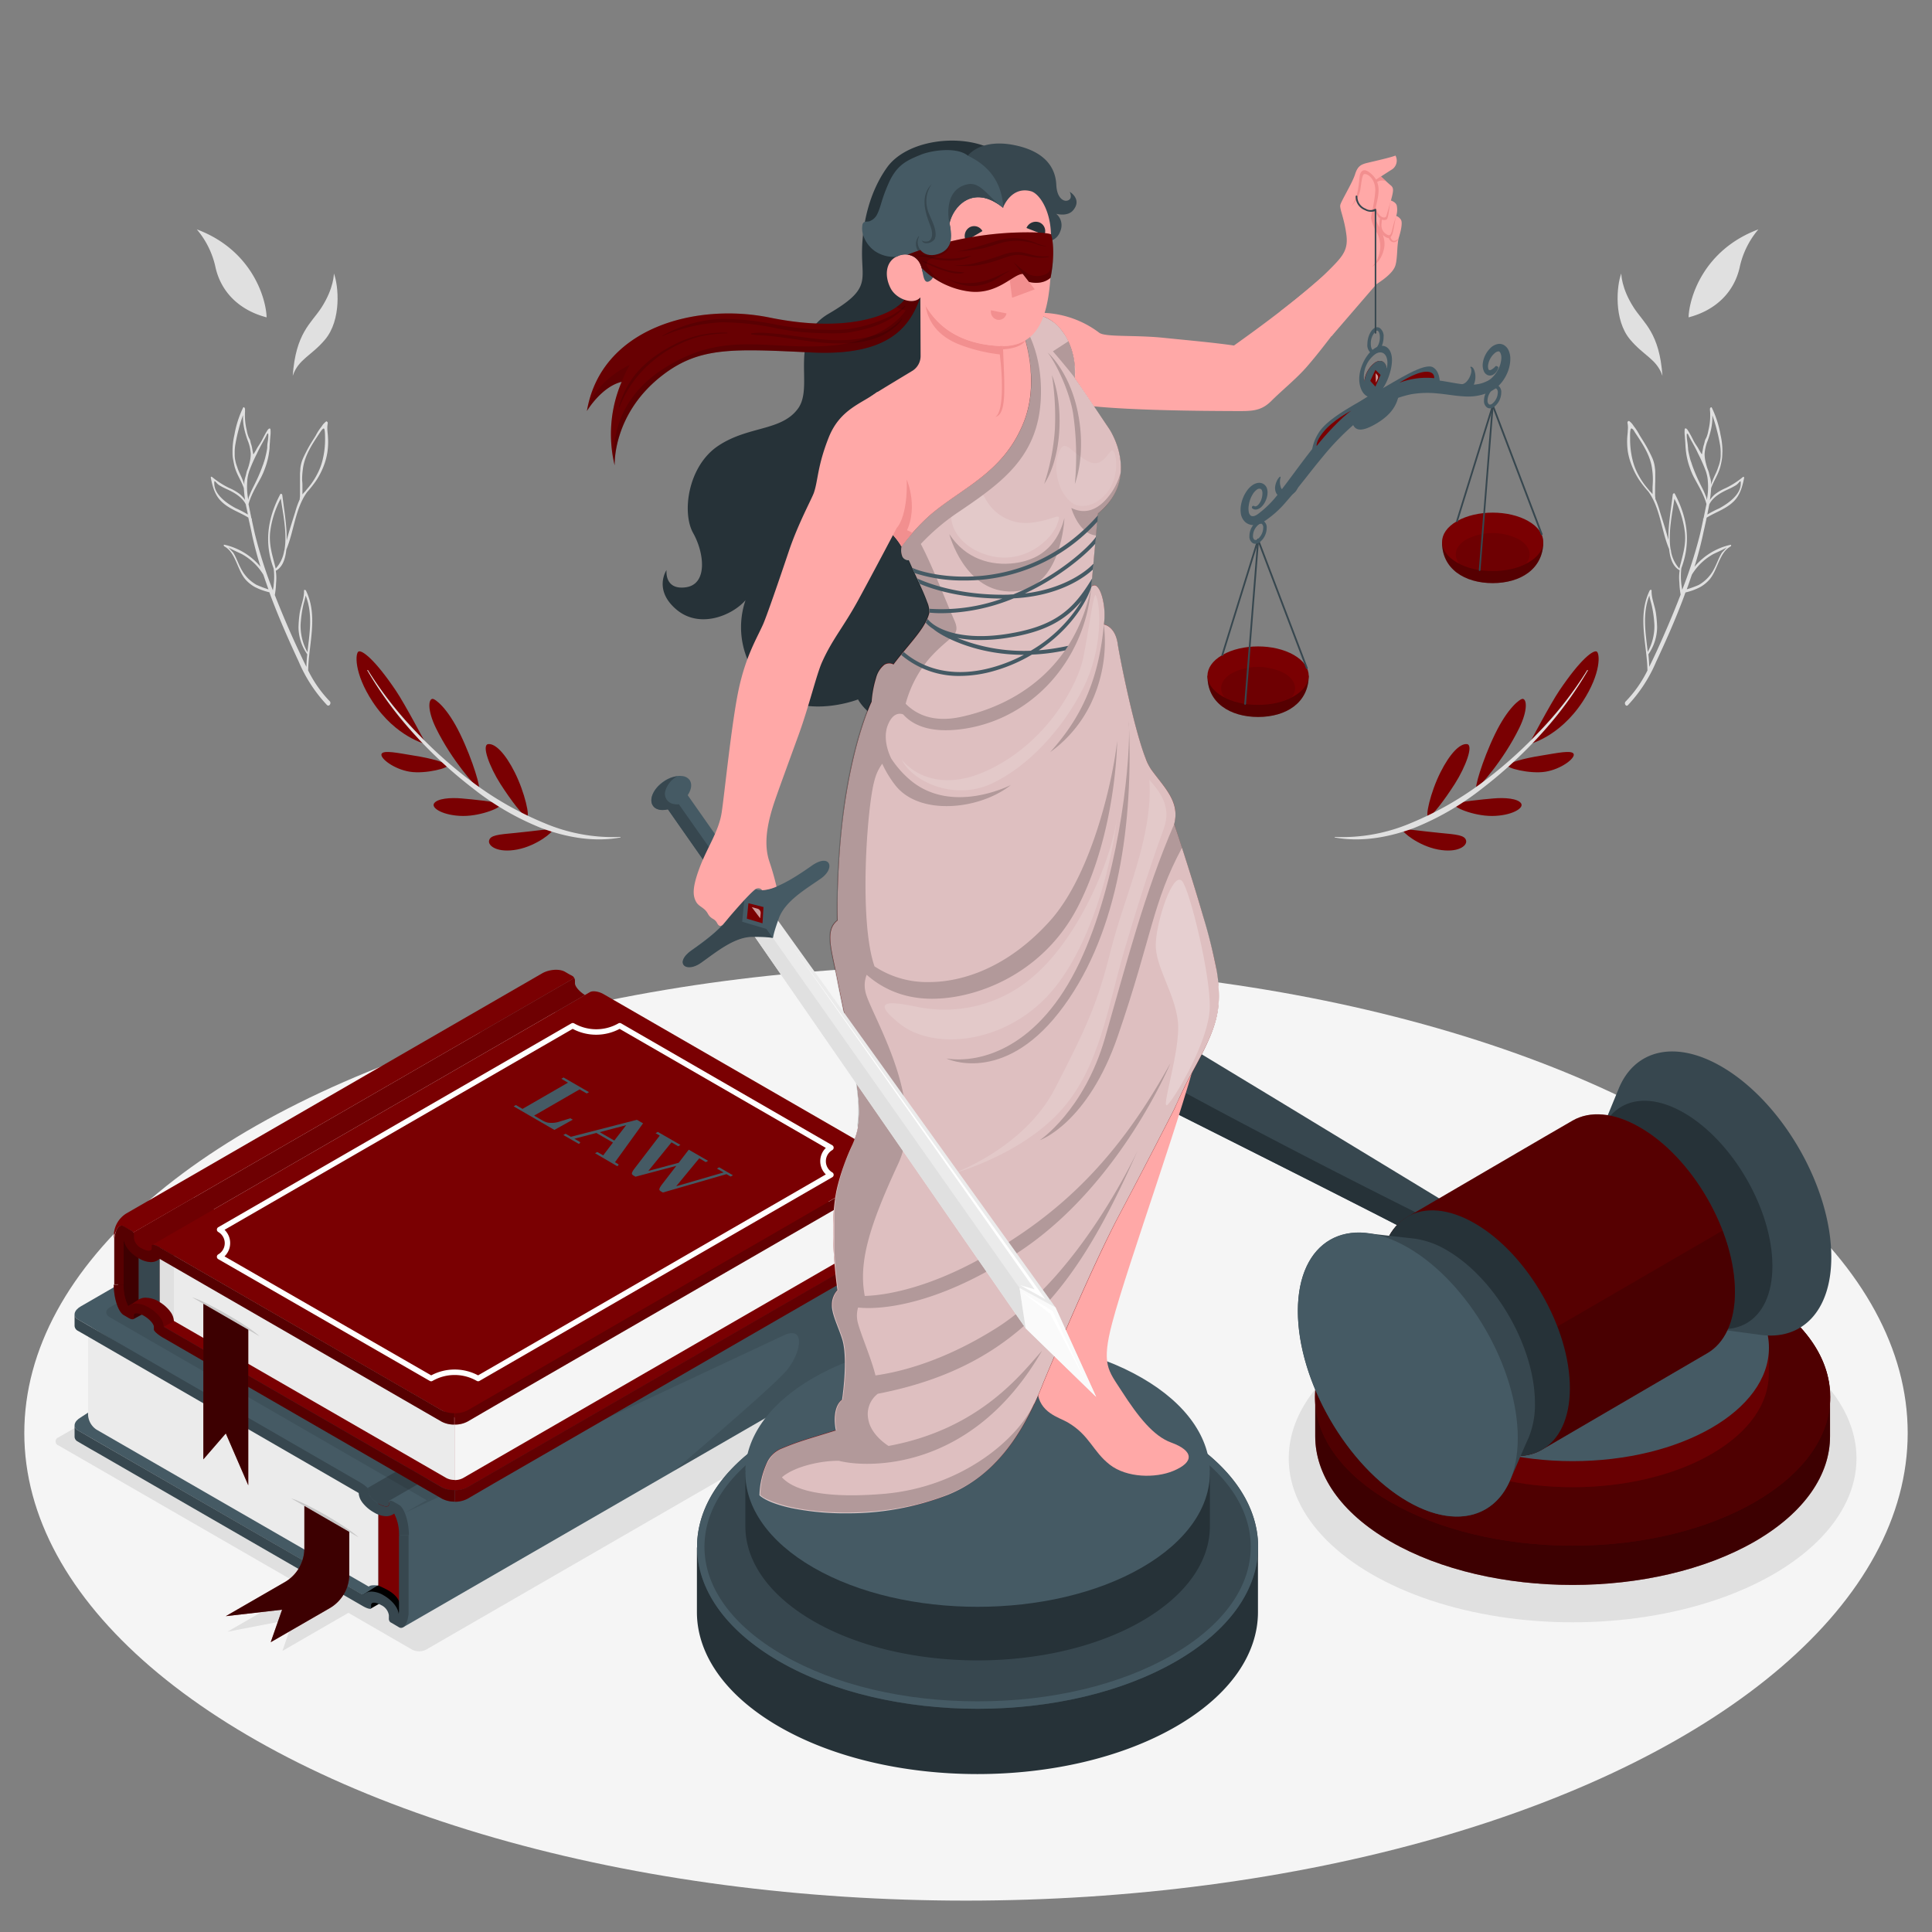 <svg xmlns="http://www.w3.org/2000/svg" viewBox="0 0 500 500"><rect x="0" y="0" width="500" height="500" fill="#808080" stroke="none"/><g id="freepik--Floor--inject-53"><ellipse id="freepik--floor--inject-53" cx="250" cy="370.86" rx="243.71" ry="121.02" style="fill:#f5f5f5"></ellipse></g><g id="freepik--Shadows--inject-53"><path id="freepik--Shadow--inject-53" d="M106.64,426.92,90.17,417.4l-17.08,9.86L75.94,419l-17.08,3.29,19.92-11.51L15.14,374.08a1.11,1.11,0,0,1,0-2.1l119.61-68.74a4,4,0,0,1,3.64,0l91.31,52.64a1.11,1.11,0,0,1,0,2.1L110.28,426.92A4,4,0,0,1,106.64,426.92Z" style="fill:#e0e0e0"></path><ellipse id="freepik--shadow--inject-53" cx="406.99" cy="377.43" rx="73.47" ry="42.42" style="fill:#e0e0e0"></ellipse></g><g id="freepik--Plants--inject-53"><g id="freepik--Leaves--inject-53"><g id="freepik--leaves--inject-53"><path d="M110.29,192.6s-7.78-1.75-13.87-11c-4.89-7.46-4.48-12.64-3.61-13s4.07,1.87,9.62,10.1C104.74,182.09,110.29,192.6,110.29,192.6Z" style="fill:#7A0002"></path><path d="M123.82,204c-.77-.5-6.82-7.07-11-15.58-2.21-4.54-2-7.5-.87-7.56.66,0,3.82,2.25,7.16,9.15S124.59,204.49,123.82,204Z" style="fill:#7A0002"></path><path d="M115.84,198c-.69-.65-3.72-1.68-9-2.5-3.55-.56-7.65-1.48-8.1-.38s3.19,3.94,7.31,4.6S116.53,198.67,115.84,198Z" style="fill:#7A0002"></path><path d="M129.45,208.12c-.87-.65-7.14-1.24-10-1.49s-6.26,0-7.11,1.28,2.59,3.23,7.49,3.26S130.32,208.77,129.45,208.12Z" style="fill:#7A0002"></path><path d="M136.34,211.44c-.87-.08-4.13-4.32-6.87-8.62s-4.93-10.07-3.1-10.25,4.41,2.47,6.83,7.28C135.88,205.19,137.21,211.52,136.34,211.44Z" style="fill:#7A0002"></path><path d="M142.93,214.79c-.35-.44-4.82.33-9.47.76s-6.58.61-6.89,2,2.22,3.27,7.31,2.3S143.28,215.22,142.93,214.79Z" style="fill:#7A0002"></path><path d="M95.08,173.53a96.72,96.72,0,0,0,12.16,16.52A114.79,114.79,0,0,0,122.35,204a70.9,70.9,0,0,0,17.84,10.34c6.46,2.38,13.56,3.66,20.35,2.4a.06.06,0,0,0,.06-.08.06.06,0,0,0-.07-.06,45.29,45.29,0,0,1-19.8-3.65A84.61,84.61,0,0,1,123.06,203a113.12,113.12,0,0,1-15.28-13.5,96.06,96.06,0,0,1-12.57-16.09.08.08,0,0,0-.1,0A.07.07,0,0,0,95.08,173.53Z" style="fill:#e0e0e0"></path></g><g id="freepik--leaves--inject-53"><path d="M75.76,97.27c.78-11.13,4.78-13.58,7.4-17.62,3.31-5.11,3.25-8.88,3.25-8.88,1.21,3.15,2,12-2.28,17.1C80.56,92.12,77.22,92.93,75.76,97.27Z" style="fill:#e0e0e0"></path><path d="M69,82.13c-6.73-1.74-11.64-6.21-13.19-12.77a22.43,22.43,0,0,0-4.88-10C65.2,64.69,68.85,77.16,69,82.13Z" style="fill:#e0e0e0"></path></g><path id="freepik--Leavesz--inject-53" d="M85.36,181.51a31.34,31.34,0,0,1-5.61-8c.13-6.94,2.64-14-.55-20.63-.12-.24-.54-.35-.52,0,.07,2-.9,4.05-1.15,6a30.14,30.14,0,0,0-.28,3.54,12.49,12.49,0,0,0,2.26,6.91c-.11,1.08-.19,2.17-.21,3.25-.75-1.48-1.45-3-2.14-4.48C75,163.5,73,158.76,71.12,154a21.74,21.74,0,0,0,.33-3.16,12.08,12.08,0,0,0-.08-3.12c1.88-1,2.5-3.31,2.73-5.48,2-4.82,2.27-10.53,5.34-14.84a30.3,30.3,0,0,0,2.43-3.09,19.69,19.69,0,0,0,1.83-3.53,17.11,17.11,0,0,0,1-3.56,17.74,17.74,0,0,0,.17-4.12c0-.53-.1-1-.12-1.58a6.76,6.76,0,0,1,0-1.49c0-.28.22-.74-.1-.88-.1-.11-.23-.18-.34,0a5.62,5.62,0,0,0-.7.68c-.23.3-.41.62-.65.9a13.74,13.74,0,0,0-1.25,2c-.74,1.21-1.52,2.38-2.18,3.64-.43.84-.87,1.67-1.23,2.54a8.87,8.87,0,0,0-.58,2.44c0,.47-.07.91-.08,1.38,0,.65,0,1.28,0,1.93,0,1,0,2.11,0,3.16q0,.36,0,.72a2.79,2.79,0,0,0-.07.69s0,0,0,0a22.91,22.91,0,0,0-1.18,3.32c-.75,2.38-1.55,4.84-2.2,7.31.07-3.93-.67-7.84-1.13-11.73,0-.22-.38-.51-.53-.22-3.31,6.25-4.2,12.62-1.7,19.25a17.36,17.36,0,0,1,0,4.2c0,.46-.14.94-.21,1.43A117.41,117.41,0,0,1,66,138.33c-.3-1.28-.57-2.56-.84-3.83a.16.16,0,0,0,0-.23c0-.05-.06-.07-.09-.12-.26-1.23-.5-2.46-.75-3.68a13.9,13.9,0,0,1,.6-1.75c.73-1.79,1.73-3.44,2.63-5.14a18.19,18.19,0,0,0,1-2.31A19.49,19.49,0,0,0,69.76,116c0-.59.06-1.19.11-1.79,0-.38.06-.77.08-1.15a8.74,8.74,0,0,0,.06-1.84c-.09-.67-.6-.17-.81.15-.55.86-1,1.77-1.47,2.67s-1,1.5-1.39,2.3c-.12.23-.26.46-.4.68a2.54,2.54,0,0,1-.36.54c-.09-.1-.09-.35-.12-.47-.06-.3-.13-.6-.18-.9A6.3,6.3,0,0,0,65,115c-.11-.32-.17-.65-.25-1a3.32,3.32,0,0,0-.34-.71,8.3,8.3,0,0,1-.55-1.92,16.15,16.15,0,0,1-.45-4.85c0-.22,0-.45,0-.67s-.32-.7-.5-.34a26.72,26.72,0,0,0-2.24,7,18.7,18.7,0,0,0-.49,4.34c0,.61,0,1.2.11,1.81s.23,1.28.38,1.91c.53,2.16,1.72,3.69,2.43,5.74.07,1,.17,2,.32,3.07a7.53,7.53,0,0,0-1.37-1.52,12.58,12.58,0,0,0-2.76-1.58,22.09,22.09,0,0,1-4.42-2.85c-.17-.14-.35,0-.31.21.42,2.14,1,4.39,2.6,6,2,2.07,4.74,2.84,7.1,4.31.34,1.56.71,3.1,1,4.61.6,2.74,1.33,5.45,2.16,8.12a16.93,16.93,0,0,0-9.32-5.7c-.32-.06-.21.34,0,.45,2.89,1.54,3.31,6.12,5.44,8.55a9.25,9.25,0,0,0,2.33,1.89,15.93,15.93,0,0,0,3.84,1.41c.2.54.39,1.09.6,1.63,2.11,5.54,4.52,11,7,16.32a38,38,0,0,0,7.3,11.22C85.19,183,85.81,182,85.36,181.51ZM64.11,114a10.74,10.74,0,0,1,.79,3.49,9.45,9.45,0,0,1-.31,2.24,17.16,17.16,0,0,1-.5,1.69,5.37,5.37,0,0,0-.3.85q-.1.51-.24,1a7.75,7.75,0,0,0-.27,1.08,2.79,2.79,0,0,0,0,1.15,29.16,29.16,0,0,0-1.3-3.11,13.2,13.2,0,0,1-.61-1.58,9.49,9.49,0,0,1-.45-1.49,8,8,0,0,1-.18-1.38c0-.36,0-.72,0-1.08a11.21,11.21,0,0,1,.14-1.63,40,40,0,0,1,.87-4.05,34.56,34.56,0,0,1,1.15-3.75,14.56,14.56,0,0,0,.34,3.66A23.08,23.08,0,0,0,64.11,114Zm4,6.14a41,41,0,0,1-1.92,4.6c-.33.72-.73,1.44-1.07,2.18-.19.4-.36.81-.52,1.24a3.24,3.24,0,0,0-.34,1.23,18.08,18.08,0,0,1-.26-5c0-.31.07-.63.11-.94a12.07,12.07,0,0,1,.44-1.67,43,43,0,0,1,1.94-4.39q.38-.81.78-1.59c.51-1,1.08-1.93,1.58-2.91.07-.13.27-.65.44-.71s.16.51.15.64c0,.83-.2,1.66-.27,2.48,0,.33,0,.67-.07,1-.1.71-.29,1.41-.45,2.12a10.17,10.17,0,0,1-.3,1c0,.09-.07.19-.1.29S68.17,120,68.13,120.18Zm-4,13a27,27,0,0,0-3.09-1.61c-2.2-1.18-5.42-3.39-5.56-6.21-.08-1.61.33-.37,1.22.22a18.46,18.46,0,0,0,2.21,1.14c1.88.88,3.78,2,4.71,3.83C63.79,131.42,64,132.3,64.15,133.17Zm14.16-5.24c0-.07,0-.32,0-.41s0-.3,0-.44c0-.3,0-.6,0-.9,0-.6,0-1.2-.08-1.79a19,19,0,0,1,.2-3c.43-3.49,2.48-6.51,4.38-9.37.16-.23.62-1,1-1.1s.35,2.24.36,2.52a22.2,22.2,0,0,1-.61,5.5,15.5,15.5,0,0,1-1.45,3.84,18.52,18.52,0,0,1-2.26,3.41c-.3.35-.56.66-.81,1A4.64,4.64,0,0,0,78.31,127.93Zm-6.93,19.18c-.78-3.22-1.8-6-1.42-9.44A25,25,0,0,1,72.67,129c.54,3.77,1.65,8.81,1,13,0,.22-.1.44-.14.65,0,0,0,0,0,0A8.8,8.8,0,0,1,71.38,147.11Zm-5,4.25A10.07,10.07,0,0,1,62.29,147c-.69-1.29-1.14-2.72-1.94-4,0,0-.86-.91-1.25-1.35.75.54,3.22,1.58,3.65,1.84a15,15,0,0,1,5.41,5.25c.43,1.26.86,2.54,1.32,3.79A29.41,29.41,0,0,1,66.4,151.36Zm13.18,17.36a13.89,13.89,0,0,1-1.73-6.92,30.62,30.62,0,0,1,.71-5.22c.2-.8.46-1.6.6-2.42C81,158.86,80.12,163.8,79.58,168.72Z" style="fill:#e0e0e0"></path><g id="freepik--leaves--inject-53"><path d="M395.71,192.6s7.78-1.75,13.87-11c4.89-7.46,4.48-12.64,3.61-13s-4.07,1.87-9.62,10.1C401.26,182.09,395.71,192.6,395.71,192.6Z" style="fill:#7A0002"></path><path d="M382.18,204c.77-.5,6.82-7.07,11-15.58,2.21-4.54,2-7.5.87-7.56-.66,0-3.82,2.25-7.16,9.15S381.41,204.49,382.18,204Z" style="fill:#7A0002"></path><path d="M390.16,198c.69-.65,3.72-1.68,9-2.5,3.55-.56,7.65-1.48,8.1-.38s-3.19,3.94-7.31,4.6S389.47,198.67,390.16,198Z" style="fill:#7A0002"></path><path d="M376.55,208.12c.87-.65,7.14-1.24,10-1.49s6.26,0,7.11,1.28-2.59,3.23-7.49,3.26S375.68,208.77,376.55,208.12Z" style="fill:#7A0002"></path><path d="M369.66,211.44c.87-.08,4.13-4.32,6.87-8.62s4.93-10.07,3.1-10.25-4.41,2.47-6.83,7.28C370.12,205.19,368.79,211.52,369.66,211.44Z" style="fill:#7A0002"></path><path d="M363.07,214.79c.35-.44,4.82.33,9.47.76s6.58.61,6.89,2-2.22,3.27-7.31,2.3S362.72,215.22,363.07,214.79Z" style="fill:#7A0002"></path><path d="M410.92,173.53a96.72,96.72,0,0,1-12.16,16.52A114.79,114.79,0,0,1,383.65,204a70.9,70.9,0,0,1-17.84,10.34c-6.46,2.38-13.56,3.66-20.35,2.4a.06.06,0,0,1-.06-.08.06.06,0,0,1,.07-.06,45.29,45.29,0,0,0,19.8-3.65A84.61,84.61,0,0,0,382.94,203a113.12,113.12,0,0,0,15.28-13.5,96.06,96.06,0,0,0,12.57-16.09.08.08,0,0,1,.1,0A.07.07,0,0,1,410.92,173.53Z" style="fill:#e0e0e0"></path></g><g id="freepik--leaves--inject-53"><path d="M430.24,97.27c-.78-11.13-4.78-13.58-7.4-17.62-3.31-5.11-3.25-8.88-3.25-8.88-1.21,3.15-2,12,2.28,17.1C425.44,92.12,428.78,92.93,430.24,97.27Z" style="fill:#e0e0e0"></path><path d="M437,82.13c6.73-1.74,11.64-6.21,13.19-12.77a22.43,22.43,0,0,1,4.88-10C440.8,64.69,437.15,77.16,437,82.13Z" style="fill:#e0e0e0"></path></g><path id="freepik--leavesz--inject-53" d="M421.3,182.5a38,38,0,0,0,7.3-11.22c2.51-5.35,4.92-10.78,7-16.32.21-.54.4-1.09.6-1.63a15.93,15.93,0,0,0,3.84-1.41A9.25,9.25,0,0,0,442.4,150c2.13-2.43,2.55-7,5.44-8.55.18-.11.29-.51,0-.45a16.93,16.93,0,0,0-9.32,5.7c.83-2.67,1.56-5.38,2.16-8.12.32-1.51.69-3.05,1-4.61,2.36-1.47,5.08-2.24,7.1-4.31,1.59-1.61,2.18-3.86,2.6-6,0-.19-.14-.35-.31-.21a22.09,22.09,0,0,1-4.42,2.85,12.58,12.58,0,0,0-2.76,1.58,7.53,7.53,0,0,0-1.37,1.52c.15-1,.25-2,.32-3.07.71-2,1.9-3.58,2.43-5.74.15-.63.29-1.27.38-1.91s.07-1.2.11-1.81a18.7,18.7,0,0,0-.49-4.34,26.72,26.72,0,0,0-2.24-7c-.18-.36-.53.1-.5.34s0,.45.05.67a16.15,16.15,0,0,1-.45,4.85,8.3,8.3,0,0,1-.55,1.92,3.32,3.32,0,0,0-.34.71c-.08.32-.14.65-.25,1a6.3,6.3,0,0,0-.27,1.14c-.05.3-.12.6-.18.9,0,.12,0,.37-.12.47a2.54,2.54,0,0,1-.36-.54c-.14-.22-.28-.45-.4-.68-.42-.8-1-1.5-1.39-2.3s-.92-1.81-1.47-2.67c-.21-.32-.72-.82-.81-.15a8.74,8.74,0,0,0,.06,1.84c0,.38.05.77.08,1.15.05.6.06,1.2.11,1.79a19.49,19.49,0,0,0,1.16,5.28,18.19,18.19,0,0,0,1,2.31c.9,1.7,1.9,3.35,2.63,5.14a13.9,13.9,0,0,1,.6,1.75c-.25,1.22-.49,2.45-.75,3.68l-.09.12a.16.16,0,0,0,0,.23c-.27,1.27-.54,2.55-.84,3.83a117.41,117.41,0,0,1-4.6,14.35c-.07-.49-.16-1-.21-1.43a17.36,17.36,0,0,1,0-4.2c2.5-6.63,1.61-13-1.7-19.25-.15-.29-.5,0-.53.22-.46,3.89-1.2,7.8-1.13,11.73-.65-2.47-1.45-4.93-2.2-7.31a22.91,22.91,0,0,0-1.18-3.32s0,0,0,0a2.79,2.79,0,0,0-.07-.69q0-.36,0-.72c0-1,0-2.11.05-3.16,0-.65,0-1.28,0-1.93,0-.47,0-.91-.08-1.38a8.87,8.87,0,0,0-.58-2.44c-.36-.87-.8-1.7-1.23-2.54-.66-1.26-1.44-2.43-2.18-3.64a13.74,13.74,0,0,0-1.25-2c-.24-.28-.42-.6-.65-.9a5.62,5.62,0,0,0-.7-.68c-.11-.13-.24-.06-.34,0-.32.14-.13.6-.1.88a6.76,6.76,0,0,1,0,1.49c0,.53-.08,1-.12,1.58a17.74,17.74,0,0,0,.17,4.12,17.11,17.11,0,0,0,1.05,3.56,19.69,19.69,0,0,0,1.83,3.53,30.3,30.3,0,0,0,2.43,3.09c3.07,4.31,3.3,10,5.34,14.84.23,2.17.85,4.47,2.73,5.48a12.08,12.08,0,0,0-.08,3.12,21.74,21.74,0,0,0,.33,3.16c-1.85,4.81-3.88,9.55-6,14.23-.69,1.5-1.39,3-2.14,4.48,0-1.08-.1-2.17-.21-3.25a12.49,12.49,0,0,0,2.26-6.91,30.14,30.14,0,0,0-.28-3.54c-.25-2-1.22-4-1.15-6,0-.38-.4-.27-.52,0-3.19,6.65-.68,13.69-.55,20.63a31.34,31.34,0,0,1-5.61,8C420.19,182,420.81,183,421.3,182.5Zm21.51-71.35a14.56,14.56,0,0,0,.34-3.66,34.56,34.56,0,0,1,1.15,3.75,40,40,0,0,1,.87,4.05,11.21,11.21,0,0,1,.14,1.63c0,.36,0,.72,0,1.08a8,8,0,0,1-.18,1.38,9.49,9.49,0,0,1-.45,1.49,13.2,13.2,0,0,1-.61,1.58,29.16,29.16,0,0,0-1.3,3.11,2.79,2.79,0,0,0,0-1.15,7.75,7.75,0,0,0-.27-1.08q-.13-.51-.24-1a5.37,5.37,0,0,0-.3-.85,17.16,17.16,0,0,1-.5-1.69,9.45,9.45,0,0,1-.31-2.24,11,11,0,0,1,.79-3.49A23.08,23.08,0,0,0,442.81,111.15Zm-5.08,8.61c0-.1-.07-.2-.1-.29a10.17,10.17,0,0,1-.3-1c-.16-.71-.35-1.41-.45-2.12,0-.33-.05-.67-.07-1-.07-.82-.26-1.65-.27-2.48,0-.13-.07-.73.15-.64s.37.58.44.71c.5,1,1.07,1.93,1.58,2.91q.41.78.78,1.59a43,43,0,0,1,1.94,4.39,12.07,12.07,0,0,1,.44,1.67c.05.31.09.63.11.94a18.08,18.08,0,0,1-.26,5,3.24,3.24,0,0,0-.34-1.23c-.16-.43-.33-.84-.52-1.24-.34-.74-.74-1.46-1.07-2.18a41,41,0,0,1-1.92-4.6C437.83,120,437.78,119.9,437.73,119.76Zm4.63,10.78c.93-1.86,2.83-2.95,4.71-3.83a18.46,18.46,0,0,0,2.21-1.14c.89-.59,1.3-1.83,1.22-.22-.14,2.82-3.36,5-5.56,6.21a27,27,0,0,0-3.09,1.61C442,132.3,442.21,131.42,442.36,130.54ZM427,127.16c-.25-.32-.51-.63-.81-1a18.52,18.52,0,0,1-2.26-3.41,15.5,15.5,0,0,1-1.45-3.84,22.2,22.2,0,0,1-.61-5.5c0-.28-.1-2.62.36-2.52s.79.87.95,1.1c1.9,2.86,3.95,5.88,4.38,9.37a19,19,0,0,1,.2,3c0,.59-.06,1.19-.08,1.79,0,.3,0,.6,0,.9,0,.14,0,.29,0,.44s0,.34,0,.41A4.64,4.64,0,0,0,427,127.16Zm5.47,15.56s0,0,0,0c0-.21-.1-.43-.14-.65-.65-4.19.46-9.23,1-13a25,25,0,0,1,2.71,8.64c.38,3.45-.64,6.22-1.42,9.44A8.8,8.8,0,0,1,432.46,142.72Zm4.06,9.8c.46-1.25.89-2.53,1.32-3.79a15,15,0,0,1,5.41-5.25c.43-.26,2.9-1.3,3.65-1.84-.39.44-1.23,1.35-1.25,1.35-.8,1.24-1.25,2.67-1.94,4a10.07,10.07,0,0,1-4.11,4.41A29.41,29.41,0,0,1,436.52,152.52Zm-9.68,1.64c.14.82.4,1.62.6,2.42a30.62,30.62,0,0,1,.71,5.22,13.89,13.89,0,0,1-1.73,6.92C425.88,163.8,425,158.86,426.84,154.16Z" style="fill:#e0e0e0"></path></g></g><g id="freepik--Book--inject-53"><g id="freepik--Books--inject-53"><path d="M95.89,416.35l2.87-1.66a4.67,4.67,0,0,0-2.41-.17C95.59,414.88,95.89,416.35,95.89,416.35Z"></path><path d="M93.91,414.54a3.49,3.49,0,0,1,5.13,0c2.79,2.56,2.94,5.11,4.1,5.07s1.14-20.51,1.14-20.51l-11,10.25Z"></path><path d="M209.43,340.11l.18-.1-1.77-1-76.07-43.92L20.92,366.8c-1.83,1.06-2.16,2.59-.73,3.41l2.6,1.49L93.9,412.78l.5-.37Z" style="fill:#455a64"></path><path d="M103.39,389.41l-5.51-1.13v22.05c3.32,1.41,5.43,2.74,5.78,5.52Z" style="fill:#7A0002"></path><path d="M95.44,410.62,25,370a4.9,4.9,0,0,1-2.21-3.83V344.38L93.91,385.8s.85,3.07,3.37,4,.6,2,.6,2v18.54C95.7,410.07,95.44,410.62,95.44,410.62Z" style="fill:#ebebeb"></path><path d="M101.94,388.66c-.73-.42-1.3-.45-1.3-.05v.69c0,.76-1.17.72-2.61-.11s-2.61-2.12-2.61-2.88v-.69c0-.4-1-1.28-2.19-2L207.84,318l1.77,1a1.64,1.64,0,0,1,.44.95v.69c0,.76,1.16,2.05,2.59,2.88s2.61.87,2.61.11v-.69c0-.4.57-.37,1.3.05Z" style="fill:#37474f"></path><path d="M209.43,319.1l.18-.1-1.77-1-76.07-43.92-110.85,64c-1.83,1.05-2.16,2.58-.73,3.4l2.6,1.49L93.91,385.8Z" style="fill:#455a64"></path><path d="M215.27,322.26,100.75,388.38l4,3.14,114.15-65.91a4.45,4.45,0,0,0-1.53-2.13Z" style="fill:#455a64"></path><path d="M218.46,355.23l.21-.15a.49.49,0,0,0,.13-.12,1.92,1.92,0,0,0,.23-.31.91.91,0,0,0,.11-.16,2.66,2.66,0,0,0,.29-.64,5.79,5.79,0,0,0,.23-.74c.07-.28.12-.56.17-.87a3,3,0,0,0,.06-.52c0-.14,0-.27,0-.43,0-.31,0-.65,0-1V331.38a15.71,15.71,0,0,0-1.06-5.77L104.76,391.52l-.48,29.64,114.14-65.91Z" style="fill:#455a64"></path><path d="M104.76,391.52h0s89.9-42.08,98.08-45.93c5.4-2.55,4.77,3.83,1,8.76-3,3.94-29.48,26.34-29.48,26.34l29.37-17,14.69-8.48,0,0,.21-.15a.49.49,0,0,0,.13-.12,1.92,1.92,0,0,0,.23-.31.91.91,0,0,0,.11-.16,2.66,2.66,0,0,0,.29-.64,5.79,5.79,0,0,0,.23-.74c.07-.28.12-.56.17-.87a3,3,0,0,0,.06-.52c0-.14,0-.27,0-.43,0-.31,0-.65,0-1V331.38a15.71,15.71,0,0,0-1.06-5.77Z" style="opacity:0.1"></path><path d="M105.82,397.29h-2.56a11.54,11.54,0,0,0-1.24-5.58,3.41,3.41,0,0,1-2.09.69,6.68,6.68,0,0,1-3.18-1,9.8,9.8,0,0,1-3-2.59c-.05-.08-.11-.15-.15-.23a4.24,4.24,0,0,1-.77-2.19L25.41,347.44l-2.29-1.33-2.93-1.68a1.55,1.55,0,0,1-.89-1.32v-3a1.58,1.58,0,0,0,.89,1.36l0,0L28,346l65.25,37.67c1.21.71,2.21,1.59,2.21,2v.69a2.12,2.12,0,0,0,.6,1.21,7.28,7.28,0,0,0,2,1.67c1.45.83,2.61.87,2.61.1v-.69c0-.39.57-.37,1.3.06l1.29.75C104.65,390.23,105.82,393.77,105.82,397.29Z" style="fill:#37474f"></path><path d="M103.26,397.29v18.92c0,.27,0,.54,0,.79l-.07.64a.17.17,0,0,1,0,.07c-.23-2-2.17-3.85-3.86-4.81a6.5,6.5,0,0,0-3.12-1,3.37,3.37,0,0,0-2.28.85l-.23-.13-.45-.27L28,374.7l-3.74-2.15-1.07-.63L20,370.09a1.5,1.5,0,0,1-.7-1.22v3A1.45,1.45,0,0,0,20,373l0,0,1.16.68.73.42c.43.24.85.5,1.25.73s.54.32.78.44l.55.32,1,.57,51.83,29.9,16.54,9.56c1.18.69,2.14.93,2.2.57a.62.62,0,0,0,0-.12v-.67c0-.83,1.16-.83,2.6,0a3.48,3.48,0,0,1,2,2.61v.82a1.22,1.22,0,0,0,.38,1l.39.21.81.48,1,.59a1,1,0,0,0,1.29-.12.45.45,0,0,0,.13-.11,1.39,1.39,0,0,0,.23-.31h0a1,1,0,0,0,.12-.16,3.76,3.76,0,0,0,.29-.64,5.34,5.34,0,0,0,.23-.74c.06-.28.11-.56.17-.87a4.12,4.12,0,0,0,.06-.52c0-.14,0-.27,0-.42,0-.32,0-.65,0-1V397.29Z" style="fill:#37474f"></path><path d="M218.91,325.61,110.42,388.25l-82-47.35c-1.23-.7-1.23-1.85,0-2.56l107.35-62L207.83,318h0l1.78,1a1.66,1.66,0,0,1,.43.95v.69c0,.76,1.17,2.05,2.6,2.89a1.63,1.63,0,0,0,.23.11l2.39-1.38,1.13.65.16.08h0l.85.49A4.42,4.42,0,0,1,218.91,325.61Z" style="opacity:0.1"></path><path d="M34.52,341.37l3.26-1.74-3-.71A2.23,2.23,0,0,0,34.52,341.37Z" style="fill:#7A0002"></path><path d="M34.52,341.37l3.26-1.74-3-.71A2.23,2.23,0,0,0,34.52,341.37Z" style="opacity:0.5"></path><path d="M121,384.92a7.33,7.33,0,0,1-6.64,0l-74.52-43,111.55-63.36L154,277l74.52,42c1.83,1.06,1.83,2.79,0,3.83Z" style="fill:#7A0002"></path><path d="M93,304.69l-26,15-16.83-9.72L30.62,321.24V334.3c0,1.71,1.92,4.14,2.62,3.74A18.88,18.88,0,0,1,37,339.37a27.88,27.88,0,0,1,5.4,4l59.72-33.43Z" style="fill:#7A0002"></path><path d="M93,304.69l-26,15-16.83-9.72L30.62,321.24V334.3c0,1.71,1.92,4.14,2.62,3.74A18.88,18.88,0,0,1,37,339.37a27.88,27.88,0,0,1,5.4,4l59.72-33.43Z" style="opacity:0.15"></path><path d="M41.36,322.81V337l-.23-.14a6.67,6.67,0,0,0-3.18-1,3.28,3.28,0,0,0-2.09.49V319.63Z" style="fill:#37474f"></path><path d="M45,341.86a4.38,4.38,0,0,0-.94-2.42,7.52,7.52,0,0,0-.92-1.05l-.31-.3-.41-.35-.34-.25a8.73,8.73,0,0,0-.74-.5V322.87L45,325v-.07Z" style="fill:#e0e0e0"></path><path d="M30.62,334.3c0,1.71,1.92,4.14,2.62,3.74h0l2.61-1.7V325.57l-2.62-4.51-1.42-.51-1.19.69Z" style="opacity:0.4"></path><path d="M117.67,366.87V383a4.48,4.48,0,0,1-2.21-.52l-8.18-4.72L45,341.85V324.91Z" style="fill:#ebebeb"></path><path d="M49.72,335.75l17.43,10.07s-1.81-1.89-8.71-5.83C51.72,336.16,49.72,335.75,49.72,335.75Z" style="opacity:0.15"></path><path d="M226.64,306.1v12.22a4.9,4.9,0,0,1-2.21,3.83L128,377.8l-8.16,4.72a4.51,4.51,0,0,1-2.21.52V368.69Z" style="fill:#f5f5f5"></path><path d="M151.38,257.51,39.83,321.92v1.5c0,.83-1.17,1.13-2.6.3s-2.6-1.86-2.6-3.29L34.49,319l113.66-65.62.46-.27a1.46,1.46,0,0,1,.19.69v.69C148.8,255.33,150,256.66,151.38,257.51Z" style="fill:#7A0002"></path><path d="M151.38,257.51,39.83,321.92v1.5c0,.83-1.17,1.13-2.6.3s-2.6-1.86-2.6-3.29L34.49,319l113.66-65.62.46-.27a1.46,1.46,0,0,1,.19.69v.69C148.8,255.33,150,256.66,151.38,257.51Z" style="opacity:0.1"></path><path d="M114.35,365,41.48,322.87c-.93-.48-1.77-.87-2.13-.68l.48-.27,111.55-64.41,1.31-.76c.72-.41,2.29-.18,3.51.53L228.51,299c1.83,1.06,1.83,2.78,0,3.83L121,365A7.33,7.33,0,0,1,114.35,365Z" style="fill:#7A0002"></path><path d="M132.93,286.32l.58-.34,1.72,1L147,280.19l-1.73-1,.58-.34,6.58,3.8-.58.34L150,281.93l-11.77,6.79,2.22,1.29a5.26,5.26,0,0,0,1.36.53,6.64,6.64,0,0,0,3.15-.32l2.65-.81.63.36-4.77,2.65Z" style="fill:#455a64"></path><path d="M154,298.46l.58-.33,1.53.88,2.52-3.32-4.29-2.48-5.69,1.49,1.21.7.21.15c.16.12.07.29-.28.48l-4-2.29.58-.33,1.38.79,17.07-4.4,1.6.92-7.27,10.07.65.37a1.27,1.27,0,0,1,.21.15c.16.13.07.29-.28.49Zm8.06-7.27L155.21,293l3.77,2.18Z" style="fill:#455a64"></path><path d="M171.15,308.39a1.28,1.28,0,0,1-.48-.42q-.16-.36.63-1.41l3.73-4.84-10.56,2.81-.43-.25a1.14,1.14,0,0,1-.48-.42q-.17-.35.63-1.41l6.55-8.56-1.08-.62.58-.34,5.85,3.37-.58.34-1.73-1-6,7.4,7.86-2.11,2.61-3.39,5,2.88-.58.34-1.7-1L175,307l12.27-3.57-1.73-1,.58-.33,3.56,2.05-.58.34-1.08-.63-16.47,4.76Z" style="fill:#455a64"></path><path d="M111.59,357.48a.81.81,0,0,1-.36-.1L56.49,325.87a.71.71,0,0,1,0-1.24,3.34,3.34,0,0,0,0-5.79.7.7,0,0,1-.36-.61.73.73,0,0,1,.36-.63l91.39-52.75a.7.7,0,0,1,.71,0,11.53,11.53,0,0,0,11.45,0,.7.7,0,0,1,.71,0L215.4,296.4a.71.71,0,0,1,.35.62.72.72,0,0,1-.35.62,3.34,3.34,0,0,0,0,5.78.72.72,0,0,1,.35.62.71.71,0,0,1-.35.62l-91.3,52.71a.71.71,0,0,1-.72,0,11.49,11.49,0,0,0-11.43,0A.75.75,0,0,1,111.59,357.48ZM58.14,325.17l53.46,30.77a12.93,12.93,0,0,1,12.13,0l90-52a4.78,4.78,0,0,1,0-6.86l-53.37-30.81a12.94,12.94,0,0,1-12.15,0l-90.1,52a4.78,4.78,0,0,1,0,6.87Z" style="fill:#fff"></path><path d="M148.61,253.12l-.46.27L34.49,319a.9.9,0,0,0-.25-.31l-.38-.22L33,318l-1-.59a1.05,1.05,0,0,0-1.29.12.25.25,0,0,0-.12.11,2.2,2.2,0,0,0-.35.48,3.12,3.12,0,0,0-.29.64,5.34,5.34,0,0,0-.23.74c-.07.28-.12.56-.17.86a3.07,3.07,0,0,0-.06.53c0,.14,0,.27,0,.42,0,.32,0,.65,0,1v-3.2A6.81,6.81,0,0,1,32.76,314l107.53-62.09c1.84-1.06,4.49-1.24,5.92-.42l1.35.79.05,0,.58.33h0A1.09,1.09,0,0,1,148.61,253.12Z" style="fill:#7A0002"></path><path d="M114.35,384.92l-4.5-2.61L42.38,343.36a4.33,4.33,0,0,0-.92-2.42,9.65,9.65,0,0,0-3-2.59,6.68,6.68,0,0,0-3.18-1,3.43,3.43,0,0,0-2.1.69A11.63,11.63,0,0,1,32,332.46H29.44c0,3.53,1.16,7.07,2.59,7.88l1.29.76c.73.42,1.31.45,1.31,0v-.69c0-.77,1.16-.73,2.6.1s2.6,2.12,2.6,2.89v.69c0,.39,1,1.28,2.21,2l65.24,37.67,7.07,4.08h0a7,7,0,0,0,3.31.78v-3A6.68,6.68,0,0,1,114.35,384.92Z" style="fill:#7A0002"></path><path d="M114.35,384.92l-4.5-2.61L42.38,343.36a4.33,4.33,0,0,0-.92-2.42,9.65,9.65,0,0,0-3-2.59,6.68,6.68,0,0,0-3.18-1,3.43,3.43,0,0,0-2.1.69A11.63,11.63,0,0,1,32,332.46H29.44c0,3.53,1.16,7.07,2.59,7.88l1.29.76c.73.42,1.31.45,1.31,0v-.69c0-.77,1.16-.73,2.6.1s2.6,2.12,2.6,2.89v.69c0,.39,1,1.28,2.21,2l65.24,37.67,7.07,4.08h0a7,7,0,0,0,3.31.78v-3A6.68,6.68,0,0,1,114.35,384.92Z" style="opacity:0.3"></path><path d="M114.37,365h0l-4.5-2.61L58,332.44l-16.55-9.56c-1.17-.69-2.13-.93-2.19-.58,0,0,0,0,0,0v.76c0,.83-1.16.83-2.59,0a3.47,3.47,0,0,1-2-2.61v-.82a1.19,1.19,0,0,0-.39-1l-.38-.22c-.23-.12-.51-.29-.82-.47l-1-.59a1.05,1.05,0,0,0-1.29.12.25.25,0,0,0-.12.11,1.39,1.39,0,0,0-.23.31.52.52,0,0,0-.12.17,3.12,3.12,0,0,0-.29.64,5.34,5.34,0,0,0-.23.74c-.07.28-.12.56-.17.86a3.07,3.07,0,0,0-.06.53c0,.14,0,.27,0,.42,0,.32,0,.65,0,1v10.14H32V322.32c0-.27,0-.54,0-.8l.06-.63a.1.1,0,0,1,0-.07c.23,2,2.17,3.85,3.86,4.81a6.46,6.46,0,0,0,3.11,1,3.4,3.4,0,0,0,2.29-.85l.23.13.45.27,65.24,37.67,7.07,4.08a0,0,0,0,1,0,0s0,0,0,0a6.9,6.9,0,0,0,3.26.75v-2.95A6.85,6.85,0,0,1,114.37,365Z" style="fill:#7A0002"></path><path d="M114.37,365h0l-4.5-2.61L58,332.44l-16.55-9.56c-1.17-.69-2.13-.93-2.19-.58,0,0,0,0,0,0v.76c0,.83-1.16.83-2.59,0a3.47,3.47,0,0,1-2-2.61v-.82a1.19,1.19,0,0,0-.39-1l-.38-.22c-.23-.12-.51-.29-.82-.47l-1-.59a1.05,1.05,0,0,0-1.29.12.25.25,0,0,0-.12.11,1.39,1.39,0,0,0-.23.31.52.52,0,0,0-.12.17,3.12,3.12,0,0,0-.29.64,5.34,5.34,0,0,0-.23.74c-.07.28-.12.56-.17.86a3.07,3.07,0,0,0-.06.53c0,.14,0,.27,0,.42,0,.32,0,.65,0,1v10.14H32V322.32c0-.27,0-.54,0-.8l.06-.63a.1.1,0,0,1,0-.07c.23,2,2.17,3.85,3.86,4.81a6.46,6.46,0,0,0,3.11,1,3.4,3.4,0,0,0,2.29-.85l.23.13.45.27,65.24,37.67,7.07,4.08a0,0,0,0,1,0,0s0,0,0,0a6.9,6.9,0,0,0,3.26.75v-2.95A6.85,6.85,0,0,1,114.37,365Z" style="opacity:0.3"></path><path d="M229.88,300.91v3a2.29,2.29,0,0,1-1.32,1.89l-.05,0L128,363.83l-7,4.07h0s0,0,0,0a6.86,6.86,0,0,1-3.31.78v-2.95A6.68,6.68,0,0,0,121,365l4.48-2.59h0l103-59.5A2.28,2.28,0,0,0,229.88,300.91Z" style="fill:#7A0002"></path><path d="M229.88,300.91v3a2.29,2.29,0,0,1-1.32,1.89l-.05,0L128,363.83l-7,4.07h0s0,0,0,0a6.86,6.86,0,0,1-3.31.78v-2.95A6.68,6.68,0,0,0,121,365l4.48-2.59h0l103-59.5A2.28,2.28,0,0,0,229.88,300.91Z" style="opacity:0.2"></path><path d="M229.88,320.87v3a2.3,2.3,0,0,1-1.32,1.89l-.05,0L128,383.79l-7,4.08h0a7,7,0,0,1-3.31.78v-3a6.68,6.68,0,0,0,3.32-.79l4.48-2.59h0l103-59.5A2.28,2.28,0,0,0,229.88,320.87Z" style="fill:#7A0002"></path><path d="M229.88,320.87v3a2.3,2.3,0,0,1-1.32,1.89l-.05,0L128,383.79l-7,4.08h0a7,7,0,0,1-3.31.78v-3a6.68,6.68,0,0,0,3.32-.79l4.48-2.59h0l103-59.5A2.28,2.28,0,0,0,229.88,320.87Z" style="opacity:0.2"></path><polygon points="52.63 337.43 52.63 377.68 58.44 370.97 64.25 384.39 64.25 344.14 52.63 337.43" style="fill:#7A0002"></polygon><polygon points="52.63 337.43 52.63 377.68 58.44 370.97 64.25 384.39 64.25 344.14 52.63 337.43" style="opacity:0.5"></polygon><path d="M78.77,389.75v10.92a10.15,10.15,0,0,1-5.06,8.78l-15.27,8.81L73,416.59,70.06,425l15.27-8.81a10.15,10.15,0,0,0,5.06-8.78V396.46Z" style="fill:#7A0002"></path><path d="M78.77,389.75v10.92a10.15,10.15,0,0,1-5.06,8.78l-15.27,8.81L73,416.59,70.06,425l15.27-8.81a10.15,10.15,0,0,0,5.06-8.78V396.46Z" style="opacity:0.5"></path><path d="M75.39,387.8l17.43,10.07S91,396,84.11,392C77.4,388.21,75.39,387.8,75.39,387.8Z" style="opacity:0.15"></path></g></g><g id="freepik--Gavel--inject-53"><g id="freepik--Mullet--inject-53"><g id="freepik--Base--inject-53"><path d="M454.14,334.29c-26-15-68.26-15-94.3,0-13,7.52-19.49,17.37-19.46,27.22,0,3.05,0,7.15,0,10.2,0,9.85,6.44,19.7,19.46,27.22,26,15,68.26,15,94.3,0,13-7.52,19.49-17.37,19.47-27.22,0-3,0-7.15,0-10.2C473.63,351.66,467.17,341.81,454.14,334.29Z" style="fill:#7A0002"></path><path d="M454.14,334.29c-26-15-68.26-15-94.3,0-13,7.52-19.49,17.37-19.46,27.22,0,3.05,0,7.15,0,10.2,0,9.85,6.44,19.7,19.46,27.22,26,15,68.26,15,94.3,0,13-7.52,19.49-17.37,19.47-27.22,0-3,0-7.15,0-10.2C473.63,351.66,467.17,341.81,454.14,334.29Z" style="opacity:0.5"></path><ellipse cx="406.99" cy="361.51" rx="66.68" ry="38.5" style="fill:#7A0002"></ellipse><ellipse cx="406.99" cy="361.51" rx="66.68" ry="38.5" style="opacity:0.35"></ellipse><path d="M442.92,328.05c-19.84-11.45-52-11.45-71.86,0-9.92,5.73-14.85,13.24-14.83,20.75,0,2.32,0,4.43,0,6.75,0,7.51,4.91,15,14.83,20.75,19.85,11.45,52,11.45,71.86,0,9.93-5.73,14.85-13.24,14.84-20.75,0-2.32,0-4.43,0-6.75C457.77,341.29,452.85,333.78,442.92,328.05Z" style="fill:#7A0002"></path><path d="M442.92,328.05c-19.84-11.45-52-11.45-71.86,0-9.92,5.73-14.85,13.24-14.83,20.75,0,2.32,0,4.43,0,6.75,0,7.51,4.91,15,14.83,20.75,19.85,11.45,52,11.45,71.86,0,9.93-5.73,14.85-13.24,14.84-20.75,0-2.32,0-4.43,0-6.75C457.77,341.29,452.85,333.78,442.92,328.05Z" style="opacity:0.15"></path><ellipse cx="406.99" cy="348.8" rx="50.81" ry="29.34" style="fill:#455a64"></ellipse></g><g id="freepik--Mallet--inject-53"><path d="M374.39,323.91C368.46,320,278.44,275.36,270.52,271s-6.95-11.58-5-14.89,6.92-6,13.84-2.27c4.51,2.42,100.25,60.65,100.25,60.65S382.77,318.83,374.39,323.91Z" style="fill:#37474f"></path><path d="M371.63,322.33l6.61-1.45A11,11,0,0,0,379,320c-6-2.94-37.67-18.5-71-36.5-36.92-20-44-25-40.73-29.38a8.35,8.35,0,0,0-1.71,2c-2,3.31-3,10.54,5,14.89C277.83,275,355.19,313.39,371.63,322.33Z" style="fill:#263238"></path><path d="M445.48,276c-12.13-7-22.48-4.22-26.57,5.76-.78,1.91-3.79,9.19-4.51,11a22.72,22.72,0,0,0-1.47,8.49c0,14.59,10.24,32.34,22.88,39.64a22.68,22.68,0,0,0,8.12,3l11.67,1.57c10.72,1.48,18.34-6.09,18.34-20.12C473.94,307.15,461.2,285.08,445.48,276Z" style="fill:#37474f"></path><path d="M435.81,288c-12.64-7.3-22.88-1.38-22.88,13.21s10.24,32.34,22.88,39.64,22.89,1.38,22.89-13.21S448.45,295.32,435.81,288Z" style="fill:#263238"></path><path d="M407,290c4.44-2.55,10.56-2.18,17.34,1.73C438,299.53,449,318.63,449,334.33c0,7.84-2.76,13.34-7.21,15.9-1.49.86-41.24,24.08-42.73,24.95-4.45,2.58-10.59,2.22-17.39-1.7-13.6-7.86-24.62-27-24.62-42.65,0-7.85,2.76-13.35,7.22-15.91C365.75,314.06,405.52,290.81,407,290Z" style="fill:#7A0002"></path><path d="M407,290c4.44-2.55,10.56-2.18,17.34,1.73C438,299.53,449,318.63,449,334.33c0,7.84-2.76,13.34-7.21,15.9-1.49.86-41.24,24.08-42.73,24.95-4.45,2.58-10.59,2.22-17.39-1.7-13.6-7.86-24.62-27-24.62-42.65,0-7.85,2.76-13.35,7.22-15.91C365.75,314.06,405.52,290.81,407,290Z" style="opacity:0.3"></path><path d="M369.53,362.77l76.25-44.29A45.13,45.13,0,0,1,449,334.33c0,7.84-2.76,13.34-7.21,15.9-1.49.86-41.24,24.08-42.73,24.95-4.45,2.58-10.59,2.22-17.39-1.7A45.23,45.23,0,0,1,369.53,362.77Z" style="opacity:0.15"></path><path d="M381.66,316.6c-13.6-7.85-24.62-1.49-24.62,14.21s11,34.8,24.62,42.65,24.62,1.49,24.62-14.21S395.26,324.45,381.66,316.6Z" style="fill:#263238"></path><path d="M397.24,363.15c0-14.6-10.24-32.35-22.88-39.64a22.18,22.18,0,0,0-8.66-3c-.1,0-9.73-1.1-11.81-1.35-10.54-1.28-18,6.28-18,20.16,0,18.15,12.74,40.22,28.45,49.29,12,6.92,22.22,4.29,26.42-5.39.85-1.95,4-9.32,4.82-11.09A22.25,22.25,0,0,0,397.24,363.15Z" style="fill:#37474f"></path><path d="M364.34,322.85c-15.71-9.07-28.45-1.71-28.45,16.43s12.74,40.22,28.45,49.3,28.46,1.71,28.46-16.44S380.06,331.93,364.34,322.85Z" style="fill:#455a64"></path></g></g></g><g id="freepik--Character--inject-53"><g id="freepik--Justice--inject-53"><g id="freepik--Stand--inject-53"><path d="M316.31,396.75a54.82,54.82,0,0,0-12-9.18C276,371.2,230,371.2,201.66,387.57a54.51,54.51,0,0,0-12,9.18l-9.3,3.75v16.71h0c0,10.73,7.09,21.45,21.26,29.64,28.36,16.37,74.33,16.37,102.68,0,14.17-8.18,21.26-18.91,21.26-29.64V400.5Z" style="fill:#263238"></path><ellipse cx="253" cy="400.32" rx="72.6" ry="41.92" style="fill:#37474f"></ellipse><path d="M253,360.31c19.06,0,36.95,4.27,50.38,12,13.1,7.56,20.31,17.5,20.31,28s-7.21,20.42-20.31,28c-13.43,7.75-31.32,12-50.38,12s-36.95-4.27-50.38-12c-13.1-7.56-20.31-17.5-20.31-28s7.21-20.43,20.31-28c13.43-7.75,31.32-12,50.38-12m0-1.91c-18.58,0-37.16,4.09-51.34,12.28-28.35,16.37-28.35,42.91,0,59.28,14.18,8.18,32.76,12.27,51.34,12.27s37.16-4.09,51.34-12.27c28.35-16.37,28.35-42.91,0-59.28-14.18-8.19-32.76-12.28-51.34-12.28Z" style="fill:#455a64"></path><path d="M305.42,378a45,45,0,0,0-9.91-7.6c-23.48-13.55-61.54-13.55-85,0a45,45,0,0,0-9.91,7.6l-7.7,2.56V395h0c0,8.88,5.87,17.76,17.61,24.54,23.48,13.56,61.54,13.56,85,0,11.74-6.78,17.61-15.66,17.61-24.54V380.56Z" style="fill:#263238"></path><path d="M253,346.42c-15.39,0-30.77,3.39-42.51,10.17-23.48,13.55-23.48,35.53,0,49.09,11.74,6.78,27.12,10.16,42.51,10.16s30.77-3.38,42.51-10.16c23.48-13.56,23.48-35.54,0-49.09-11.74-6.78-27.12-10.17-42.51-10.17Z" style="fill:#455a64"></path></g><g id="freepik--justice--inject-53"><path id="freepik--Hair--inject-53" d="M254.62,37.71c-8.56-3-20.47-.81-25.07,5.64s-6.44,14.74-6.46,22.09,2.13,9.47-8.62,15.74-3.63,18.63-7.94,24.55-12.9,4.44-20.7,9.68-9.41,17.25-6.45,22.53,3.76,13.27-1.88,14.05-5-4.46-5-4.46-3.49,5.11,2.56,10.22,14.52,1.48,17.88-2.42a21.65,21.65,0,0,0,4.43,21.51c9,10.35,24.69,4.17,24.69,4.17s5.35,10.71,24.48,7.91,27.51-38.43,25.67-59.26c-.85-9.66-4.69-30.1-8.57-49.27C280.7,45.6,254.62,37.71,254.62,37.71Z" style="fill:#263238"></path><g id="freepik--Arm--inject-53"><path d="M349.92,63.75c-2.85,3.86-10.53,10.48-17,15.58-5.88,4.66-13.57,10.09-13.57,10.09-5.4-.78-11.8-1.34-18.26-2-7.5-.77-15.13-.11-16.64-1.33a25.5,25.5,0,0,0-18.78-4.91l9.74,22.72c7.74,2.48,39.66,2.45,43.42,2.48,4.72,0,7.24.26,10.1-2.53,3-3,6.54-5.78,9.33-9,5.09-5.85,10-13.08,12.9-16.12Z" style="fill:#ffa8a7"></path><path d="M342.82,71.05c4.06-4.16,6.18-5.74,5.64-10.15s-1.82-6.81-1.59-7.85,3.1-5.68,3.79-7.86,1.47-2.63,3.37-3.08,6-1.38,7.12-1.85A2.75,2.75,0,0,1,360,44l-2.61,1.68s1.72,1.62,2.53,2.29.76,1.32.05,3.93c0,0,1.22.36,1.5,1.25a5.36,5.36,0,0,1-.13,2.73,2.42,2.42,0,0,1,1.23,1c.45.74,0,2.91-.61,4.78-.47,2.23-.27,5.1-.82,7s-3.13,3.74-4.93,4.89L344.61,87l-13.29-6.39S339.84,74.1,342.82,71.05Z" style="fill:#ffa8a7"></path><path d="M349.46,53.6a8.29,8.29,0,0,0,2.62-4.67c.27-1.79.45-3.79,1-3.88,1-.15,3,1.49,2.83,4.44s-1.09,6.19-1.09,7a13.1,13.1,0,0,0,1.67,4A7.64,7.64,0,0,1,355,69.12a7,7,0,0,0,3.06-4.29c1-3.21-1.25-6.07-1.8-7.49s-.66-1.72-.06-4.35,1.26-5.46-1-7.69-3-.93-3.25-.07S351.76,51.42,349.46,53.6Z" style="fill:#f28f8f"></path><path d="M357.35,45.66l-1.67,1.1.63.4a2.33,2.33,0,0,1,2.5-.15Z" style="fill:#f28f8f"></path><path d="M359.93,51.88c-.21.87-1,3.52-1.17,4.06s-1.16.49-1.85-.41A3.68,3.68,0,0,1,356,53a4,4,0,0,0,.5,2.82c.84,1.19,1.78,1.24,2.32,1S359.47,53.73,359.93,51.88Z" style="fill:#f28f8f"></path><path d="M361.3,55.86c-.14.65-.49,1.51-.93,3.31-.26,1-.38,1.71-1,1.71a2.65,2.65,0,0,1-1.85-2.41,8.84,8.84,0,0,1,.24-2.11l-.51-.16a7.14,7.14,0,0,0-.11,3.34c.43,1.43,2,2.4,2.57,1.94s.71-1,1-2.55S361.3,55.86,361.3,55.86Z" style="fill:#f28f8f"></path><path d="M359.85,61c-.05.44.28,1.36,1,1.31a1.53,1.53,0,0,0,1.08-.63,1.29,1.29,0,0,1-1.12,1c-.85.07-1.36-.75-1.58-1.47Z" style="fill:#f28f8f"></path></g><path id="freepik--Leg--inject-53" d="M310.82,268.78c4-17.4,0-23.36-3.83-36.27-4.64-15.62-11.95-28.63-16.14-43.86l-34.8,22.4c11.35,21.28,19.5,34,26,52.73-3.85,10.15-8.24,16.94-9.2,29.16-1,12.75,1,40.47-.36,50.84s-4.33,12.81-4,16.22c.46,5.65,5.6,6.8,7.83,8.11,5.67,3.31,6.47,7.5,10.88,10.94s11.83,3.54,16.43,1.63c5.6-2.32,5.25-5.24-.53-7.35-4.53-1.64-8.49-6.58-12.84-13.35-3.45-5.36-5.3-6.81-2.39-17.74C291.94,326.89,306.77,286.19,310.82,268.78Z" style="fill:#ffa8a7"></path><g id="freepik--Dress--inject-53"><g id="freepik--dress--inject-53"><path d="M308.29,278c-1.22,2.24-2.72,5.34-4.36,9,0,0,0,0,0,0-.39.77-6.81,13.4-14.17,27.28-7.6,14.33-19.61,43.3-19.61,43.3-4.74,12.16-11.7,23.89-24.72,29.21-18.95,7.74-43.61,4.81-48.8.13,0,0,0-9.71,5.44-12,4.91-2.06,6.56-2.4,14.3-4.81-.59-2.81-.45-6.36,1.6-7.9,0,0,1.66-10.69,0-15.81s-4.35-9-1.21-12.56c0,0-2.59-16.63,0-26.9s5.35-11,5.62-18.5-4.08-26.75-5.62-34.74-3.42-12.92,0-15.55a204.31,204.31,0,0,1,1.74-29.12c2.55-18.31,7.09-27.51,7.09-27.51s.77-11.86,5.66-9.63c4.08-5.43,8.26-9.25,9.27-13.31.44-1.77-2.73-7.84-4.86-12.68-.15-.35-.3-.69-.45-1-2.67,0-1.87-3.55-1.86-3.58a55.71,55.71,0,0,1,7.17-7.93c8.37-7.3,19.16-11,24.44-24.18S263,81.48,263,81.48c4.3-.85,9.36-.2,12.81,5.58a18.61,18.61,0,0,1,2.33,10.79c3,4.34,5.88,8.71,8.66,12.79s6.76,14.61-2.69,22.26l-1.72,19c1.91-2.25,4.07,4.26,3.26,9.68,0,0,2.95.35,3.6,5.14.38,2.75,5.24,27.54,8.54,32.23s7.71,8.4,6.06,14.25c0,0,9.36,27.88,11,38.07S314.9,265.92,308.29,278Z" style="fill:#7A0002"></path><path d="M314.9,251.32a141.61,141.61,0,0,0-3.5-14.08c-3.28-11.36-7.52-24-7.52-24h0c.08-.28.13-.55.18-.82,1-5.38-3.09-9-6.24-13.43a13.29,13.29,0,0,1-1.34-2.73c-2.58-6.56-5.56-20.64-6.72-26.78-.25-1.33-.42-2.29-.48-2.72-.65-4.79-3.6-5.14-3.6-5.14a18,18,0,0,0-.09-5.54c-.34-2.05-1-3.72-1.74-4.34a.92.92,0,0,0-1.43.2h0l.49-5.46,1.23-13.59c8.23-6.66,6.27-15.5,3.79-20.37a15.62,15.62,0,0,0-1.1-1.88c-2.78-4.09-5.63-8.46-8.66-12.79a18.63,18.63,0,0,0-2.33-10.8,17.21,17.21,0,0,0-1.11-1.6,10.78,10.78,0,0,0-5.33-3.78,12.89,12.89,0,0,0-6.37-.19c.05.09,7.17,14.63,1.91,27.81s-16.07,16.88-24.44,24.18a55.71,55.71,0,0,0-7.17,7.93,4.39,4.39,0,0,0,.24,2.76l.08.1a1.67,1.67,0,0,0,.12.16,1.78,1.78,0,0,0,1.42.56h0c0,.08.08.18.11.26.12.24.23.49.34.75,1.45,3.28,3.36,7.11,4.31,9.8a6.26,6.26,0,0,1,.55,2.88,10.33,10.33,0,0,1-.39,1.19c-1.45,3.63-5.2,7.23-8.88,12.12h0a2.35,2.35,0,0,0-2.34.06,6.37,6.37,0,0,0-2.16,3.41h0v0a27.7,27.7,0,0,0-1.14,6c0,.1,0,.15,0,.15h0s-2.48,5-4.8,15c-.82,3.54-1.62,7.68-2.29,12.46-.87,6.28-1.31,12.39-1.54,17.38-.07,1.62-.12,3.13-.16,4.49-.11,4.44,0,7.26,0,7.26-3.42,2.62-1.54,7.56,0,15.54.43,2.21,1.07,5.28,1.77,8.73C220,269.9,221.76,279,222.24,285a1.64,1.64,0,0,1,0,.22s0,.06,0,.08a31.19,31.19,0,0,1,.09,3.23c0,.46,0,.9-.08,1.32a19.57,19.57,0,0,1-1.72,6.55A58.7,58.7,0,0,0,216.74,307c-2.59,10.27,0,26.91,0,26.91a5.39,5.39,0,0,0-1.44,3.46.75.75,0,0,0,0,.15,5.61,5.61,0,0,0,0,.58.88.88,0,0,0,0,.16c.22,2.41,1.61,5.07,2.62,8.2,1.66,5.12,0,15.81,0,15.81-1.59,1.2-2,3.61-1.87,5.94a15.17,15.17,0,0,0,.27,2c-7.74,2.41-9.39,2.75-14.3,4.81a7.18,7.18,0,0,0-3.47,3.43,21.27,21.27,0,0,0-2,8.54c1.43,1.29,4.33,2.44,8.17,3.28a69.11,69.11,0,0,0,14.59,1.37,71.41,71.41,0,0,0,26-4.78,35.21,35.21,0,0,0,4-1.92c10.51-5.92,16.53-16.43,20.77-27.29,0,0,12-29,19.61-43.3,7.36-13.88,13.78-26.51,14.17-27.28,0,0,0,0,0,0,.49-1.09,1-2.13,1.43-3.12l.24-.5c.1-.21.19-.42.29-.62.87-1.83,1.68-3.44,2.4-4.75C314.9,265.92,316.55,261.51,314.9,251.32Z" style="fill:#fff;opacity:0.75"></path></g><g id="freepik--Lights--inject-53"><path d="M273.55,135.81c-1.54,4-8.8,10.69-18.2,7.78-5.94-1.84-9-6-9.18-9.71.75-.56,1.56-1.13,2.41-1.71,2-1.36,4-2.71,5.81-4.08a6.53,6.53,0,0,1,.65,1,11.81,11.81,0,0,0,12,6.16C273.21,134.59,275.09,131.84,273.55,135.81Z" style="fill:#fff;opacity:0.15"></path><path d="M283.64,154.17c1.19,2.41,1.89,13.67-3.34,24s-14.05,20.2-23.76,24.67-20.54-.64-23.21-6.31c0,0,7.19,10.12,22.72,2.63S279,176.59,280.3,170.46,283.12,152.28,283.64,154.17Z" style="fill:#fff;opacity:0.15"></path><path d="M289.12,211.05c-1.17,11.95-7,35.76-18.84,47.56s-29.11,13-37.46,6.31-1.46-5.56,4.56-4.35a35,35,0,0,0,30.5-8.27C279.71,241.92,288.09,221.32,289.12,211.05Z" style="fill:#fff;opacity:0.15"></path><path d="M297.46,201.82c2.39,2.81,5.9,6.68,3.73,12.62s-5.39,15.24-10,30.77-6.57,31.5-17.17,42.77-27.5,15.78-27.5,15.78,18.47-6.45,26.53-22.09,11-21.95,14.41-35.7S298.44,216.8,297.46,201.82Z" style="fill:#fff;opacity:0.15"></path><path d="M274.49,116.14c-2.27,3.83-1,11.4,3.11,14.1,2.06,1.36,5.93.89,8.87-2.75,3.15-3.9,2.62-9.68,1.64-10.77s-2.24,4.73-6.34,2.76S275.86,113.84,274.49,116.14Z" style="fill:#fff;opacity:0.1"></path><path d="M305.91,228c-2.39-2.57-6.63,10.37-6.8,16.27s4.86,12.56,5.72,20-4.91,24.15-2.52,21.5,10.46-16.53,10.77-24.8S307.89,230.17,305.91,228Z" style="fill:#fff;opacity:0.25"></path></g><g style="opacity:0.2"><path d="M278.17,95.43a18.15,18.15,0,0,0-1.67-7.11l-4,2.6s3.59,4.14,5.71,6.94Z"></path><path d="M283.37,179.65a37.23,37.23,0,0,0,2.31-18c-1.43,15.55-6.64,24.92-13.89,33A33.18,33.18,0,0,0,283.37,179.65Z"></path><path d="M269.1,295.08s12.41-4.26,20.21-27c8.83-25.68,8.9-34.42,16.6-48.69-1.2-3.72-2-6.18-2-6.18-7.65,17.63-12.51,36.58-17.93,55.4S269.1,295.08,269.1,295.08Z"></path><path d="M265.16,323c25.11-17.34,37.73-47.82,37.73-47.82-13.18,23.91-27.87,38.89-49.28,50.65-12.86,7.07-23.34,9.36-29.81,9.56h0c-1.63-8.65,1.06-17.87,8.66-34.22s-7.6-39.42-8.5-44.58a7.34,7.34,0,0,1,.34-4.32,24.31,24.31,0,0,0,12.09,5.8c11.79,2.13,32.45-3.91,42.48-23.25,10.1-19.5,10.25-43.07,10.25-43.07-.9,8.74-6.17,34.06-17.33,46.51s-23.12,15.93-31.47,15.9a24.62,24.62,0,0,1-14-4.07c-4.15-12-1.86-41.82,0-48.13a12.43,12.43,0,0,1,2-4.31,28.15,28.15,0,0,0,3.34,5.51c6.32,8.19,22.09,6.32,29.94,0,0,0-15.44,8-26.31-1.52a25.66,25.66,0,0,1-4.61-5.29h0s-2.5-4.6-.93-8.65,4-2.8,4-2.8h0c2.4,2.68,6.65,4.7,14.16,3.91,18.47-1.95,32.87-17.38,34.49-36.86-4.08,20.47-19,30.44-33.8,33.6-7.14,1.52-11.55-.71-14.22-3.43a30.36,30.36,0,0,1,6.09-11.66c5.5-6.22,8.41-5.72,6.45-10.07-1.79-4-5.93-14.65-8.62-19.61a57.17,57.17,0,0,1,10.26-8.61c10.87-7.37,20.06-14.08,20.79-28.85S263,81.49,263,81.49s7.19,14.59,1.91,27.81-16.07,16.88-24.44,24.18a55.71,55.71,0,0,0-7.17,7.93,5.51,5.51,0,0,0-.12,1v0a6.19,6.19,0,0,0,0,.84.29.29,0,0,1,0,.09c0,.11.05.22.08.33a.42.42,0,0,0,0,.1,1.63,1.63,0,0,0,.17.38h0l.08.1a.56.56,0,0,1,0,.08s0,.06.07.08h0a1.29,1.29,0,0,0,.17.16l.08.07a2.39,2.39,0,0,0,.22.12l.1.06a2.47,2.47,0,0,0,.35.1h0a2.19,2.19,0,0,0,.46,0h0c0,.08.08.18.11.26.12.24.23.49.34.75,1.45,3.28,3.36,7.11,4.31,9.8a6.26,6.26,0,0,1,.55,2.88,10.33,10.33,0,0,1-.39,1.19c-1.44,3.63-5.2,7.23-8.88,12.12h0a2.35,2.35,0,0,0-2.34.06,6.37,6.37,0,0,0-2.16,3.41h0v0a27.7,27.7,0,0,0-1.14,6c0,.1,0,.15,0,.15h0s-2.48,5-4.8,15c-.82,3.54-1.62,7.68-2.29,12.46-.87,6.28-1.31,12.39-1.54,17.38-.07,1.62-.12,3.13-.16,4.49-.11,4.44,0,7.26,0,7.26h0c-3.42,2.62-1.54,7.56,0,15.54.43,2.21,1.07,5.28,1.77,8.73.11.57.23,1.16.35,1.76h0c.76,3.77,1.55,7.87,2.19,11.72,0,.14,0,.29.07.43l.18,1.1.09.57c0,.31.09.61.13.92s.07.43.1.64.07.54.11.8l.09.68.09.7.09.72c0,.17,0,.33.05.5.07.6.13,1.18.17,1.73l0,.26v.13c0,.38.05.74.07,1.09,0,.12,0,.23,0,.34s0,.49,0,.71v.31c0,.31,0,.62,0,.9a24.08,24.08,0,0,1-.2,2.44,2.93,2.93,0,0,0,0,.29L222,292c0,.11-.05.22-.07.33s-.09.41-.14.61l-.09.33c-.05.19-.11.38-.16.56s-.07.22-.1.32-.13.39-.2.58-.19.5-.29.74l-.09.23c-.09.23-.18.46-.28.69l0,0c-.55,1.29-1.19,2.66-1.87,4.43v0c-.15.39-.31.81-.46,1.25l0,.08c-.15.43-.3.88-.45,1.36l0,.1c-.15.48-.3,1-.45,1.52l0,.1c-.16.55-.31,1.12-.47,1.74h0v0c-.1.37-.18.75-.26,1.13,0,.13,0,.25-.08.38l-.15.84c0,.14-.05.28-.07.42-.05.31-.09.62-.13.94a2.91,2.91,0,0,0,0,.31c-.06.41-.1.83-.14,1.25l0,.36c0,.31-.06.63-.08.94l0,.47c0,.3,0,.59,0,.89l0,.43c0,.43,0,.86,0,1.29v.18c0,.39,0,.77,0,1.15v1.35c0,.14,0,.28,0,.43,0,.35,0,.7,0,1.05a1.85,1.85,0,0,0,0,.23c0,.43,0,.86,0,1.28,0,.09,0,.18,0,.28,0,.33,0,.66,0,1,0,.11,0,.22,0,.33l.06,1c0,.06,0,.12,0,.18.06.82.12,1.6.18,2.35v.12q0,.51.09,1v.05h0c.3,3.17.63,5.28.63,5.28h0a5.39,5.39,0,0,0-1.44,3.46.75.75,0,0,0,0,.15,5.61,5.61,0,0,0,0,.58.88.88,0,0,0,0,.16c.22,2.41,1.61,5.07,2.62,8.2.85,2.62.83,6.7.61,10.06h0c-.21,3.2-.61,5.75-.61,5.75-1.59,1.2-2,3.61-1.87,5.94a15.17,15.17,0,0,0,.27,2l-.08,0h0c-7.68,2.4-9.33,2.72-14.22,4.78a6.4,6.4,0,0,0-2.51,1.94c-2.9,3.62-2.93,10-2.93,10h0c.16.14.35.29.54.43h0c.19.13.4.27.62.4l.07,0c.21.12.43.24.66.35l.1,0,.74.34.11.05.86.34.06,0a31.47,31.47,0,0,0,3.31,1l.27.06q.47.12.93.21l.42.09.86.17.48.09.88.14.49.08,1,.15.37.05c1,.12,1.93.23,2.93.31h0c9.81.83,22.37-.13,33.09-4.51s17.45-13.27,22.1-23.11l0-.48c-3.75,8.69-18.14,21.9-39.3,23.58-18.93,1.51-24.19-2.36-26-4.31,3-2.65,9.64-4.31,14.74-4.28,6.76,1.79,34.31,3.28,52.58-28.49-5.32,5.9-16,20.28-39.73,24.65h0c-2.66-1.73-4.82-4.27-5.23-6.87a6.61,6.61,0,0,1,2.46-6.64h0c37.87-7.31,52.66-30.11,67.27-63,0,0-14.84,32.36-36.7,46.07-13.24,8.31-24.26,11.21-31.17,12.19-1.17-4.6-3.64-10.23-4.51-13.41a7.38,7.38,0,0,1,0-4.16C229.81,339.2,245.6,336.5,265.16,323Z"></path><path d="M277.26,131.49c.12.42,2,6.64,6.37,7.09l.51-5.68a14.83,14.83,0,0,0,5.9-10.72,16.66,16.66,0,0,1-4,7.29c-2.13,2.25-5.06,3.8-8.76,2Zm5.93,1.82a6,6,0,0,1-4.89-.94A6.06,6.06,0,0,0,283.19,133.31Z"></path><path d="M292.2,188.57c0-.8,0-1.51-.08-2.11C292.15,187.16,292.18,187.87,292.2,188.57Z"></path><path d="M279.42,249c-10.45,22.13-25.56,26.31-34.51,24.94,0,0,14.4,6.92,29.13-11.89s19.16-46.73,18.16-73.48C292.38,199.62,289.17,228.36,279.42,249Z"></path><path d="M272.24,97.08a69.76,69.76,0,0,1,.76,14.09,56.87,56.87,0,0,1-2.77,14.08C274.94,118.15,275.31,104.67,272.24,97.08Z"></path><path d="M278.17,125.25s3.08-7.58.7-18.88c-2.2-10.42-7.75-15.15-7.75-15.15,2.19,2.74,5.67,10.06,6.59,15.74A76.51,76.51,0,0,1,278.17,125.25Z"></path><path d="M262.58,145.74c-6.08.78-12.73-1.08-16.9-7.52,0,0,4,15.41,16.58,14.85s13.21-19,13.21-19C273.93,140.13,270.14,144.77,262.58,145.74Z"></path></g><g id="freepik--Ties--inject-53"><g id="freepik--ties--inject-53"><path d="M243.61,158.7a50.08,50.08,0,0,0,18.74-3.85c12.15-.63,18.61-5.71,20.48-7.44L283,146a.48.48,0,0,0-.29.15c-.06.07-5.56,6-17.47,7.44,8.9-4.16,15.51-9.8,18.23-12.87l.17-1.79c-1.74,2.59-9.91,10.21-21.4,14.9-.54,0-1.07.07-1.63.08-12.63.18-20.76-3.06-23.23-4.2l.64,1.38c3.25,1.37,10.54,3.79,21.38,3.82a46.65,46.65,0,0,1-18.9,2.64,3.36,3.36,0,0,1,.06,1Q242.08,158.7,243.61,158.7Z" style="fill:#455a64"></path><path d="M282.42,152l.2-2.27h0c-4.81,8-9.55,12.4-22.11,14.35-9,1.39-15.19-.09-18.49-2.19h0a8.36,8.36,0,0,1-1.84-1.54.48.48,0,0,0-.16-.12c-.14.31-.29.61-.45.92a9.9,9.9,0,0,0,2,1.66c1.48,1.35,10.17,6.66,23.41,6.66a40.62,40.62,0,0,1-7.75,3.14c-12.22,3.54-19.81-.82-23.36-3.89l-.63.78a22.92,22.92,0,0,0,15.23,5.43,32.33,32.33,0,0,0,9-1.36,41,41,0,0,0,9.59-4.16,50.72,50.72,0,0,0,8.6-1.09c.27-.39.53-.78.78-1.18a59.28,59.28,0,0,1-7.62,1.16C276.51,163.17,280.82,156.65,282.42,152Zm-15.58,16.41a45.9,45.9,0,0,1-19.11-3.31,31.23,31.23,0,0,0,6,.54,44.57,44.57,0,0,0,7-.57c9.87-1.53,15.15-4.68,19.27-9.69A37.33,37.33,0,0,1,266.84,168.36Z" style="fill:#455a64"></path><path d="M236.69,148.31a40.4,40.4,0,0,0,12.88,1.92A46,46,0,0,0,284,135l.15-1.65c-18.92,21.43-43.81,15.67-48,13.62C236.28,147.42,236.48,147.87,236.69,148.31Z" style="fill:#455a64"></path></g></g></g><g id="freepik--Chest--inject-53"><path d="M225.57,134.48c-4.88-2.82-8.83-11.18-8.83-18.69,0-4.22,1.25-7.27,3.21-8.63,1.53-1.06,3.49-1.1,5.62.14,4.88,2.81,8.83,11.17,8.83,18.69,0,3.51-.87,6.22-2.3,7.81C230.49,135.6,228.16,136,225.57,134.48Z" style="fill:#f28f8f"></path><path d="M263,81.49h0a20.26,20.26,0,0,0-2.47.65c-.55.25-1.19.57-1.89.93,0-3.34,0-6,0-6L238.19,77l.06,15.09A4.51,4.51,0,0,1,236.07,96c-2.75,1.66-7.32,4.41-9,5.47a47.73,47.73,0,0,0-7.55,6.1h0c-1.7,1.5-2.77,4.37-2.77,8.26,0,7.51,3.95,15.87,8.83,18.69.24.14.48.25.72.36h0a16.94,16.94,0,0,1,7,6.57h0a55.71,55.71,0,0,1,7.17-7.93c8.37-7.3,19.16-11,24.44-24.18S263,81.49,263,81.49Z" style="fill:#ffa8a7"></path><path d="M259.91,100.24c0-5.64-.55-10.52-.59-23.18h-.67s0,7,.14,12.49c-16-.74-19.36-11.33-19.36-11.33.62,6.74,5.57,9.68,9,11a42.26,42.26,0,0,0,10.32,2.5s.21,2,.26,2.47c.48,5,.58,12.56-1.41,13.71C259.09,107.53,259.94,105.72,259.91,100.24Z" style="fill:#f28f8f"></path><path d="M259.57,89.55a10.86,10.86,0,0,0,5.82-1.47s-.77,2-5.82,2.33Z" style="fill:#f28f8f"></path><path d="M236.12,137.94c-2.43-1.74-5.69-.82-8.2-2.13l.38.26.3.21c.25.17.5.35.73.54l.17.12c.28.23.55.47.81.71l.2.19c.19.18.37.37.55.56l.27.29c.15.17.3.34.44.52s.19.22.28.34.27.37.41.56l.25.34c.17.26.34.52.51.8,0,.05.07.1.1.16h0s1.12-1.53,2.79-3.47Z" style="fill:#f28f8f"></path></g><g id="freepik--Sword--inject-53"><polygon points="273.17 338.37 200.58 237.19 194.61 241.38 265.45 343.78 283.69 361.52 273.17 338.37" style="fill:#ebebeb"></polygon><polyline points="265.45 343.78 263.86 333.32 197.59 239.28 194.61 241.38" style="fill:#e0e0e0"></polyline><polygon points="273.17 338.37 263.86 333.32 265.45 343.78 283.69 361.52 273.17 338.37" style="fill:#fafafa"></polygon><path d="M179.05,245.87c4.71-3.31,12.81-9.31,10.08-13.2l-16.27-23.24-.19,0c-1.58.34-3,.05-3.68-.94-1.13-1.59.07-4.37,2.68-6.19a8,8,0,0,1,3.58-1.46,4.86,4.86,0,0,1,1.2,0,2.7,2.7,0,0,1,2,1c.7,1,.5,2.42-.37,3.79,0,.06-.07.11-.1.16,1.78,2.55,13.86,19.77,16.29,23.24,2.73,3.9,11.13-1.7,15.83-5s6.23.61,2.34,3.34-9.26,5.8-10.88,10.31c-1.53,4.22-1.48,5-1.47,5v0s-.71-.36-5.26-.35c-4.78,0-9.5,4-13.39,6.74S174.34,249.18,179.05,245.87Z" style="fill:#455a64"></path><polygon points="193.69 233.76 197.59 234.74 197.34 238.95 193.29 237.75 193.69 233.76" style="fill:#7A0002"></polygon><path d="M181.39,249.2c3.89-2.73,8.61-6.74,13.39-6.74,4.56,0,5.21.31,5.26.35v0l-1.7-2.41-6.27-1.86.62-6.19-17-24.21a4.16,4.16,0,0,1-1.52-.1,2.68,2.68,0,0,1-2-3.3,6.36,6.36,0,0,1,3.1-3.83,8,8,0,0,0-3.58,1.46c-2.61,1.82-3.81,4.6-2.68,6.19.68,1,2.1,1.28,3.68.94l.19,0c2,2.91,13.65,19.51,16.28,23.24,2.72,3.89-5.38,9.89-10.1,13.2S177.51,251.93,181.39,249.2Z" style="fill:#37474f"></path><path d="M196.86,236.39l-.13,1.26-2.18-2.89,1.47.4A1.15,1.15,0,0,1,196.86,236.39Z" style="fill:#fff;opacity:0.6"></path><polygon points="204.81 244.52 270.52 336.22 264 332.59 267.76 333.69 204.81 244.52" style="fill:#fff"></polygon><polygon points="264.69 334.52 272.42 339.33 281.07 357.67 271.78 339.99 264.69 334.52" style="fill:#fff"></polygon></g><g id="freepik--arm--inject-53"><path d="M227.05,101.42c-3.89,3-9.64,4.36-12.59,11.82s-2.72,11.07-3.83,14.29c-.52,1.5-4.1,8.06-6.44,15-2.67,7.94-5.84,17.13-6.73,19.1-1.66,3.69-4.39,8.11-6.23,16.5s-3.73,27.34-4.46,32.13-3.59,8.82-5.54,13.85c-2.2,5.69-1.89,7.66-1.16,9.13s2.17,1.51,3.09,3.17,1.72,1.11,2.46,2.54,1.64.13,1.64.13S194,231,195.71,230a1.17,1.17,0,0,1,1.53.4,11,11,0,0,0,3.72-.94,65.74,65.74,0,0,0-1.84-6.47c-1.29-3.87-1-8.45,1.18-15.09,1.1-3.3,3.84-10.71,6.46-17.94s4.59-15.54,6-18.64c2.7-6,5.51-9,9.34-16,3.94-7.22,9.94-18.62,9.94-18.62a12.39,12.39,0,0,0,4.1-6.62C240.12,109.19,227.05,101.42,227.05,101.42Z" style="fill:#ffa8a7"></path><path d="M232,136.71s2.93-2.61,2.67-12.59c0,0,3.5,8.09-.88,14.83Z" style="fill:#f28f8f"></path></g><g id="freepik--Ribbon--inject-53"><path d="M234.07,77.57c-3,4-14.7,8.73-34.84,4.62-19.14-3.91-43.68,2.61-47.34,24.18,0,0,3.72-6.28,9-7.56a34.4,34.4,0,0,0-1.82,21.62s-.67-13.29,12.41-23.35c9.64-7.42,18.38-6.81,38.67-5.86s25.36-6.94,28-14.22C237.32,78,235.88,78.17,234.07,77.57Z" style="fill:#7A0002"></path><path d="M234.07,77.57c-3,4-14.7,8.73-34.84,4.62-19.14-3.91-43.68,2.61-47.34,24.18,0,0,3.72-6.28,9-7.56a34.4,34.4,0,0,0-1.82,21.62s-.67-13.29,12.41-23.35c9.64-7.42,18.38-6.81,38.67-5.86s25.36-6.94,28-14.22C237.32,78,235.88,78.17,234.07,77.57Z" style="opacity:0.15"></path><g style="opacity:0.15"><path d="M234.15,79.15a16.1,16.1,0,0,1-4.63,3.09,32.75,32.75,0,0,1-5.52,2,33.7,33.7,0,0,1-5,1,36.15,36.15,0,0,1-4.77.12,81.9,81.9,0,0,1-12.88-1.25,73.46,73.46,0,0,0-14-1.59,33.52,33.52,0,0,0-15.92,4.36s-.05.15,0,.12a43.31,43.31,0,0,1,15.34-3.59A68.64,68.64,0,0,1,201.13,85c2.13.39,4.26.75,6.42.94s4.34.28,6.52.31a39.93,39.93,0,0,0,4.89-.12,33.7,33.7,0,0,0,5-1c3.82-1,7.69-2.74,10.29-5.82,0-.05,0-.22-.06-.14Z"></path><path d="M233.4,82.42A11.58,11.58,0,0,1,231,84.6a11.44,11.44,0,0,1-3.14,1.72,35,35,0,0,1-7.51,1.59c-5.57.5-11.08-.48-16.59-1.2-1.52-.2-3-.37-4.57-.47a20.62,20.62,0,0,0-4.71,0c-.12,0-.13.3,0,.32,1.53.24,3.11.22,4.66.38s3,.35,4.44.55c2.83.38,5.65.84,8.49,1.12a46.66,46.66,0,0,0,8.44.14,21.83,21.83,0,0,0,7.43-1.76,16.51,16.51,0,0,0,3.36-2.11,9,9,0,0,0,2.16-2.33s0-.15-.06-.08Z"></path><path d="M188.19,86.11A27,27,0,0,0,174.8,89c-4.29,2.17-8.41,5.06-11.2,9a25.5,25.5,0,0,0-3.42,7.18c0,.12.09.32.16.14A28.63,28.63,0,0,1,168.29,94a32,32,0,0,1,12.88-6.92,36.54,36.54,0,0,1,7-.8c.09,0,.11-.21,0-.21Z"></path></g><path d="M171.52,97.08c9.64-7.42,18.38-6.81,38.67-5.86s25.36-6.94,28-14.22c-.87,1-2.31,1.17-4.12.57a9,9,0,0,1-2.09,1.9,7,7,0,0,0,2.42.83s-4.9,8.37-20.79,9.25-26.72-4-42.09,6-12.41,24.93-12.41,24.93S158.44,107.14,171.52,97.08Z" style="opacity:0.15"></path><path d="M160.93,98.81A23.61,23.61,0,0,1,163,94.44s-8.85,3.77-11.12,11.93C151.89,106.37,155.61,100.09,160.93,98.81Z" style="opacity:0.1"></path></g><g id="freepik--Head--inject-53"><path d="M276.84,49.63s1,2-.76,2.32c-.8.15-2.55-.61-2.71-4.12-.23-5.06-3.64-8.83-10.89-10.28-8.82-1.76-12,2.75-12,2.75l9.11,13.43,9.81,8.75s3.88.82,5.06-2.79a3.87,3.87,0,0,0-1.11-4.36s3,.86,4.45-1C280.07,51.52,276.84,49.63,276.84,49.63Z" style="fill:#37474f"></path><path d="M272,68.75c-.47,15.29-4.27,20.92-13.23,20.8-16.05-.73-19.38-11.33-20.56-12.49l-.06-.06c-1.75,2-6.18.47-7.66-2.4-1.6-3.11-1.34-6.76,1.54-8.2a4.45,4.45,0,0,1,5.85,1.35c1.06,1.65.49,3.84,2.29,3.41,1.48-.35,1.29-5.13,1.29-5.13,3.32-.71,5.17-4.19,4.21-8.26,1-4.44,6.21-10.27,13.9-4,0,0,2.06-5.69,7.27-4.27,2,.56,5,4.62,5.15,11.19h0C272.11,63.23,272.13,66,272,68.75Z" style="fill:#ffa8a7"></path><path d="M256.45,69a1.83,1.83,0,1,1-1.83-1.9A1.85,1.85,0,0,1,256.45,69Z" style="fill:#263238"></path><path d="M254.25,59.8,250,62.34a2.61,2.61,0,0,1,.91-3.5A2.43,2.43,0,0,1,254.25,59.8Z" style="fill:#263238"></path><path d="M270.28,60.81,265.65,59A2.62,2.62,0,0,1,269,57.56,2.42,2.42,0,0,1,270.28,60.81Z" style="fill:#263238"></path><path d="M256.47,80.3l4,.81a2,2,0,0,1-2.34,1.64A2.12,2.12,0,0,1,256.47,80.3Z" style="fill:#f28f8f"></path><path d="M269.33,66a1.84,1.84,0,1,1-1.84-1.9A1.87,1.87,0,0,1,269.33,66Z" style="fill:#263238"></path><polygon points="260.43 65.44 261.93 77.06 267.8 74.88 260.43 65.44" style="fill:#f28f8f"></polygon><path d="M250.5,40.3c-2.78-2.32-9.26-1.46-12.25-.24-3.58,1.46-6.16,2.61-8.26,7.32-2,4.52-1.94,6-3,8.11a3.54,3.54,0,0,1-2.08,1.8c-.48.09-1.05,0-1.42.3a1.18,1.18,0,0,0-.31.75,5.56,5.56,0,0,0,.39,3,8.1,8.1,0,0,0,2.81,3.62,8.68,8.68,0,0,0,5.73,1.48,4.45,4.45,0,0,1,5.85,1.35c1.06,1.65.68,5.76,2.39,5.06,2.6-1.07,1.19-6.78,1.19-6.78,3.32-.71,5.17-4.19,4.21-8.26,1-4.44,6.21-10.27,13.9-4C259.34,47.81,256.55,43.2,250.5,40.3Z" style="fill:#455a64"></path><path d="M245.25,58.22c.2,1.23,1.94,6.48-3,8-4.22,1.31-6.48-2.68-4.45-5.13a1.92,1.92,0,0,0,1.11,1.32c1.28.45,3.85-.52,2.76-3Z" style="fill:#37474f"></path><path d="M258.39,52.84c-2.67-2.25-4.87-5.78-7.89-5.17-6.83,1.37-4.79,10.1-4.79,10.1C246.62,53.57,251.37,48.13,258.39,52.84Z" style="fill:#37474f"></path><path d="M238.57,69.39a21.1,21.1,0,0,0,11.93,6c7.58,1.12,11.67-4.5,14.19-4.5l1.6,2.06s3.27,1,5.6-1.08c0,0,1.44-6.64.14-11.22,0,0-1.52-.8-10.35-.42a87.84,87.84,0,0,0-26.77,5.66C236.56,66.16,237.79,67,238.57,69.39Z" style="fill:#7A0002"></path><path d="M238.57,69.39a21.1,21.1,0,0,0,11.93,6c7.58,1.12,11.67-4.5,14.19-4.5l1.6,2.06s3.27,1,5.6-1.08c0,0,1.44-6.64.14-11.22,0,0-1.52-.8-10.35-.42a87.84,87.84,0,0,0-26.77,5.66C236.56,66.16,237.79,67,238.57,69.39Z" style="opacity:0.15"></path><path d="M271.89,71.87a35.92,35.92,0,0,0,.63-4.9c-.21,1.29-.61,3.12-1.32,3.68a5.28,5.28,0,0,1-5.14.24,29.74,29.74,0,0,1-3.85-3.18l2.48,3.18,1.6,2.06S269.56,74,271.89,71.87Z" style="opacity:0.15"></path><g style="opacity:0.15"><path d="M237.56,66.36a10.13,10.13,0,0,1,3.88.59,18.57,18.57,0,0,0,3.48.48,20.11,20.11,0,0,0,3.47-.13,11.29,11.29,0,0,0,3.05-1.13,14.21,14.21,0,0,0-1.81.38q-.91.18-1.83.27a21.41,21.41,0,0,1-3.58.06,27.46,27.46,0,0,1-3.49-.52,5.7,5.7,0,0,0-3.17-.08s0,.08,0,.08Z"></path><path d="M238.46,67.5A33.2,33.2,0,0,0,244,69.94c1.69.57,3.72,1.16,5.48.67,0,0,.07-.1,0-.1-.9-.13-1.81-.16-2.7-.3a18.94,18.94,0,0,1-3-.77c-1.79-.63-3.51-1.53-5.35-2,0,0,0,.06,0,.07Z"></path><path d="M271.39,66.33a14.34,14.34,0,0,1-3.58-.21c-1.14-.25-2.24-.63-3.4-.81a11.09,11.09,0,0,0-5.42.82c-2,.67-4,1.34-6.12,1.82a16.84,16.84,0,0,1-6.23.59s0,0,0,0a20.42,20.42,0,0,0,6.29.13,36.47,36.47,0,0,0,5.91-1.56c.89-.29,1.76-.64,2.67-.89a7.84,7.84,0,0,1,3.34-.14c1,.17,2.06.42,3.1.56a12.41,12.41,0,0,0,3.44-.12c.07,0,.08-.21,0-.21Z"></path><path d="M270.66,63.67a10.72,10.72,0,0,1-2.84-.92,20.13,20.13,0,0,0-2.61-.8,13.31,13.31,0,0,0-5.79,0c-1.9.45-3.75,1.11-5.64,1.64a50.55,50.55,0,0,1-6.09,1.49s0,0,0,0a52.82,52.82,0,0,0,6.27-.74c1.91-.39,3.72-1.11,5.6-1.6a14.42,14.42,0,0,1,5.85-.22,17.57,17.57,0,0,1,2.59.56,7.67,7.67,0,0,0,2.64.67c.05,0,.07-.13,0-.13Z"></path><path d="M261.1,70.13c-1.35.55-2.63,1.23-4,1.79a18.47,18.47,0,0,1-4.06,1.16,20.37,20.37,0,0,1-4.13.14A10.28,10.28,0,0,1,245.06,72s0,0,0,0a12,12,0,0,0,4.07,1.73,9.92,9.92,0,0,0,4.2.14,13.23,13.23,0,0,0,4.05-1.39c1.29-.68,2.4-1.67,3.76-2.25.05,0,.05-.16,0-.13Z"></path></g><path d="M238.57,69.39a20.46,20.46,0,0,0,6.6,4.48c-3.1-1.64-5.49-4.66-5.36-5.66s.71-1.12,3.51-2.13c2.4-.87,2.44-2.26,2.38-3.51a97.15,97.15,0,0,0-10.79,3.32C236.56,66.16,237.79,67,238.57,69.39Z" style="opacity:0.15"></path><path d="M245.71,57.77c.2,1.23,1.94,6.48-3,8-4.23,1.31-6.49-2.68-4.46-5.13,0,0,0,1.89.91,2.21,1.28.45,3.89-.58,2.5-3.47Z" style="fill:#455a64"></path><path d="M240.23,62.45c.73-.29,1.42-1.39.67-3.64s-3.41-7.64.27-11.21A7.59,7.59,0,0,0,240,54c.46,2.19,2.92,5.44,1.87,7.89A1.55,1.55,0,0,1,240.23,62.45Z" style="fill:#37474f"></path></g><g id="freepik--Scale--inject-53"><path d="M312.5,174.86c-.1,7,5.86,10.69,13.1,10.69s13.09-3.69,13.09-10.69Z" style="fill:#7A0002"></path><path d="M312.5,174.86c-.1,7,5.86,10.69,13.1,10.69s13.09-3.69,13.09-10.69Z" style="opacity:0.3"></path><path d="M316.34,180.21c-5.12-3-5.12-7.74,0-10.7s13.4-2.95,18.51,0,5.12,7.73,0,10.69S321.45,183.16,316.34,180.21Z" style="fill:#7A0002"></path><path d="M317,180.55a20.79,20.79,0,0,0,17.19,0c1.74-2.06,1.14-4.62-1.83-6.33a14.94,14.94,0,0,0-13.53,0C315.86,175.93,315.26,178.49,317,180.55Z" style="opacity:0.1"></path><path d="M322.22,182.39h0a.22.22,0,0,1-.21-.24l3.38-42.52a.22.22,0,0,1,.24-.21.23.23,0,0,1,.21.25l-3.37,42.51A.23.23,0,0,1,322.22,182.39Z" style="fill:#37474f"></path><path d="M338.24,173.12A.24.24,0,0,1,338,173l-12.64-33.25a.23.23,0,0,1,.43-.16l12.64,33.25a.22.22,0,0,1-.13.29Z" style="fill:#37474f"></path><path d="M316.34,169.74h-.07a.22.22,0,0,1-.15-.28l9.26-29.87a.23.23,0,0,1,.28-.15.23.23,0,0,1,.15.29l-9.26,29.86A.22.22,0,0,1,316.34,169.74Z" style="fill:#37474f"></path><path d="M373.21,140.22c-.1,7,5.86,10.69,13.09,10.69s13.1-3.69,13.1-10.69Z" style="fill:#7A0002"></path><path d="M373.21,140.22c-.1,7,5.86,10.69,13.09,10.69s13.1-3.69,13.1-10.69Z" style="opacity:0.3"></path><path d="M377.05,145.57c-5.12-2.95-5.12-7.74,0-10.69s13.4-2.95,18.51,0,5.12,7.74,0,10.69S382.16,148.52,377.05,145.57Z" style="fill:#7A0002"></path><path d="M377.71,145.92a20.87,20.87,0,0,0,17.19,0c1.74-2.07,1.14-4.62-1.83-6.34a14.94,14.94,0,0,0-13.53,0C376.57,141.3,376,143.85,377.71,145.92Z" style="opacity:0.1"></path><path d="M382.93,147.76h0a.21.21,0,0,1-.21-.24L386.08,105a.22.22,0,0,1,.24-.21.23.23,0,0,1,.21.25l-3.38,42.52A.23.23,0,0,1,382.93,147.76Z" style="fill:#37474f"></path><path d="M399,138.49a.24.24,0,0,1-.22-.15l-12.64-33.25a.23.23,0,0,1,.13-.29.23.23,0,0,1,.3.13l12.64,33.25a.23.23,0,0,1-.13.29Z" style="fill:#37474f"></path><path d="M377,135.11H377a.23.23,0,0,1-.15-.29l9.26-29.87a.23.23,0,0,1,.28-.15.23.23,0,0,1,.15.29l-9.26,29.86A.23.23,0,0,1,377,135.11Z" style="fill:#37474f"></path><path d="M387.78,95.1a3,3,0,0,1-1.21,1.78,1.74,1.74,0,0,1-1.42.25,1.85,1.85,0,0,1-1.1-1,3.94,3.94,0,0,1-.28-2.28,6.44,6.44,0,0,1,.65-2,6.85,6.85,0,0,1,1.25-1.73,3.68,3.68,0,0,1,2.2-1.12,2.34,2.34,0,0,1,1.52.42,3.15,3.15,0,0,1,.91,1,5.29,5.29,0,0,1,.57,2.28,9.28,9.28,0,0,1-.92,4.12,10.15,10.15,0,0,1-2.52,3.4,6,6,0,0,1-.93.66,10.18,10.18,0,0,1-.92.5,10.7,10.7,0,0,1-2,.76,13.23,13.23,0,0,1-4.11.47c-2.7-.09-5.13-.6-7.5-.79a24.86,24.86,0,0,0-6.91.24,30.48,30.48,0,0,0-12.51,6,66.77,66.77,0,0,0-10.26,10.19c-3.15,3.75-6.05,7.77-9.41,11.57a26.29,26.29,0,0,1-5.83,5.19,5.44,5.44,0,0,1-2.18.85,3.22,3.22,0,0,1-2.64-.79,3.75,3.75,0,0,1-1.12-2.3,6.85,6.85,0,0,1,.08-2.18,9.21,9.21,0,0,1,1.66-3.79,5.53,5.53,0,0,1,1.64-1.46,3.4,3.4,0,0,1,1.19-.38,2.16,2.16,0,0,1,1.36.33,2.1,2.1,0,0,1,.84,1.09,3.36,3.36,0,0,1,.16,1.15,5.08,5.08,0,0,1-.47,2,4.82,4.82,0,0,1-1.18,1.71,2.6,2.6,0,0,1-1,.57,1.38,1.38,0,0,1-1.26-.21h0a.39.39,0,0,1-.05-.55.4.4,0,0,1,.53-.07c.27.19.74,0,1.09-.43a3.85,3.85,0,0,0,.78-1.42,4.5,4.5,0,0,0,.23-1.6c0-.51-.24-.94-.45-1a1,1,0,0,0-1,.2,3.88,3.88,0,0,0-1,1.09,7.4,7.4,0,0,0-1.09,3.07,4.79,4.79,0,0,0,0,1.52,1.6,1.6,0,0,0,.48,1c.42.33,1.11.23,2-.45a26.27,26.27,0,0,0,5-4.94c6-7.61,11.4-16.38,19.61-22.77a36.89,36.89,0,0,1,6.55-4.2,26.7,26.7,0,0,1,7.52-2.54,25.3,25.3,0,0,1,7.91-.06c2.57.33,5,.93,7.27,1.09a11.44,11.44,0,0,0,3.27-.18,8.47,8.47,0,0,0,1.53-.48c.25-.1.49-.23.74-.34a5.6,5.6,0,0,0,.61-.38,7.7,7.7,0,0,0,2-2.43,7,7,0,0,0,.89-3,3.17,3.17,0,0,0-.22-1.33,1.33,1.33,0,0,0-.27-.38.35.35,0,0,0-.23-.09,1.81,1.81,0,0,0-1.06.52,4.81,4.81,0,0,0-1,1.22,4.38,4.38,0,0,0-.58,1.46,2.49,2.49,0,0,0,0,1.37.7.7,0,0,0,.19.28s.17,0,.37,0a3.78,3.78,0,0,0,1.24-.95h0a.34.34,0,0,1,.48,0A.34.34,0,0,1,387.78,95.1Z" style="fill:#455a64"></path><path d="M349.72,107.26c0,4.59,2.32,4.76,6.24,2.5s6.23-5.11,6.23-9.7Z" style="fill:#455a64"></path><path d="M358.84,95.44c-.42,2.14-1.6,4.65-2.89,5.4s-2.45-.43-2.88-2.08a6.94,6.94,0,0,1,2.88-5C357.42,92.92,358.65,93.66,358.84,95.44Z" style="fill:#7A0002"></path><path d="M356,90c-2.33,1.35-4.23,5-4.23,8.1s1.9,5.65,4.23,4.31,4.24-6.08,4.24-9.2S358.3,88.66,356,90Zm0,1.58c1.69-1,3.06.06,3.06,2.31a8,8,0,0,1-.17,1.54c-.19-1.78-1.42-2.52-2.89-1.67a6.94,6.94,0,0,0-2.88,5,5.77,5.77,0,0,1-.16-1.33A7.31,7.31,0,0,1,356,91.59Z" style="fill:#455a64"></path><polygon points="355.96 95.73 357.3 97.04 355.95 100.06 354.62 98.57 355.96 95.73" style="fill:#7A0002"></polygon><path d="M356.51,98.13l-.43.89L356,96.59l.5.52A1,1,0,0,1,356.51,98.13Z" style="fill:#fff;opacity:0.6"></path><path d="M355.44,91.56a1.25,1.25,0,0,1-.61-.17,2.6,2.6,0,0,1-.95-2.34c0-1.74.81-3.57,1.85-4.17a1.27,1.27,0,0,1,1.34,0,2.6,2.6,0,0,1,1,2.35c0,1.73-.81,3.57-1.85,4.16A1.38,1.38,0,0,1,355.44,91.56Zm1-6a.55.55,0,0,0-.28.09,4.27,4.27,0,0,0-1.39,3.38c0,.87.25,1.41.5,1.55,0,0,.17.1.44,0a4.26,4.26,0,0,0,1.39-3.37c0-.88-.26-1.42-.5-1.56A.28.28,0,0,0,356.46,85.58Z" style="fill:#455a64"></path><path d="M356,101.58c-5.87,3.39-12.67,6.82-14.88,10.67a11.79,11.79,0,0,0-1.69,7.08Z" style="fill:#455a64"></path><path d="M356,101.58c5.87-3.39,12.68-7.82,14.88-6.51s1.7,5.12,1.7,5.12Z" style="fill:#455a64"></path><path d="M371.16,97.87a19.73,19.73,0,0,0-9,1.19s4.8-3.17,7.45-2.84C371.4,96.44,371.16,97.87,371.16,97.87Z" style="fill:#7A0002"></path><path d="M340.74,115.43c2-2.59,6.53-7.52,9-9.16,0,0-4.79,2.36-7.44,5.76C340.5,114.28,340.74,115.43,340.74,115.43Z" style="fill:#7A0002"></path><path d="M331.42,123.54a4.08,4.08,0,0,0,0,2.37,1.26,1.26,0,0,0,.4.74c.07,0,.08,0,.08,0s0-.06.1-.11c.37-.2.78-1,1.46-1.31a7.19,7.19,0,0,1,2.59-1,.17.17,0,0,1,.2.15v0a4.52,4.52,0,0,1-.94,2.81,4.3,4.3,0,0,1-2.87,1.45,2.38,2.38,0,0,1-1.18-.14,2,2,0,0,1-.94-.82A3,3,0,0,1,330,126a5,5,0,0,1,.39-1.41,3.3,3.3,0,0,1,.8-1.18.15.15,0,0,1,.2,0,.14.14,0,0,1,0,.14Z" style="fill:#455a64"></path><path d="M380.61,94.88a.94.94,0,0,1,.67.44,2.48,2.48,0,0,1,.31.66,4.78,4.78,0,0,1,.24,1.4,5.38,5.38,0,0,1-.74,2.85,6.8,6.8,0,0,1-.94,1.3,2.73,2.73,0,0,1-1.42.79,3.33,3.33,0,0,1-1.57,0,2.94,2.94,0,0,1-1.38-.77.19.19,0,0,1,0-.26v0c.86-.71,1.47-1.1,2-1.48a2.85,2.85,0,0,1,.77-.41,2.1,2.1,0,0,0,.81-.45,4.55,4.55,0,0,0,1.14-1.73,4,4,0,0,0,.28-1.08c0-.36,0-.77-.2-.95l0,0a.14.14,0,0,1,0-.19A.12.12,0,0,1,380.61,94.88Z" style="fill:#455a64"></path><path d="M324.88,140.73a1.36,1.36,0,0,1-.68-.18,2,2,0,0,1-.85-1.84,4.7,4.7,0,0,1,2-3.8,1.59,1.59,0,0,1,1.62-.1,2,2,0,0,1,.85,1.84,4.72,4.72,0,0,1-2,3.81A1.9,1.9,0,0,1,324.88,140.73Zm1.42-5.19a1,1,0,0,0-.48.16,3.82,3.82,0,0,0-1.55,3,1.18,1.18,0,0,0,.39,1,.75.75,0,0,0,.71-.09,3.85,3.85,0,0,0,1.55-3,1.21,1.21,0,0,0-.38-1.05A.53.53,0,0,0,326.3,135.54Z" style="fill:#455a64"></path><path d="M385.59,105.68a1.36,1.36,0,0,1-.68-.18,2,2,0,0,1-.85-1.84,4.7,4.7,0,0,1,2-3.8,1.59,1.59,0,0,1,1.62-.1,2,2,0,0,1,.84,1.84,4.73,4.73,0,0,1-2,3.81A1.93,1.93,0,0,1,385.59,105.68Zm1.42-5.19a1,1,0,0,0-.48.16,3.84,3.84,0,0,0-1.56,3,1.2,1.2,0,0,0,.39,1,.77.77,0,0,0,.72-.09,3.85,3.85,0,0,0,1.55-3,1.19,1.19,0,0,0-.39-1A.46.46,0,0,0,387,100.49Z" style="fill:#455a64"></path><path d="M356,86.36a.22.22,0,0,1-.22-.22V54.66a3.21,3.21,0,0,1-2.5-.25,3.75,3.75,0,0,1-2.44-3.59.21.21,0,0,1,.24-.21.22.22,0,0,1,.21.24A3.34,3.34,0,0,0,353.42,54a2.34,2.34,0,0,0,2.37.08.23.23,0,0,1,.25,0,.23.23,0,0,1,.14.21v31.9A.22.22,0,0,1,356,86.36Z" style="fill:#37474f"></path></g></g></g></g></svg>